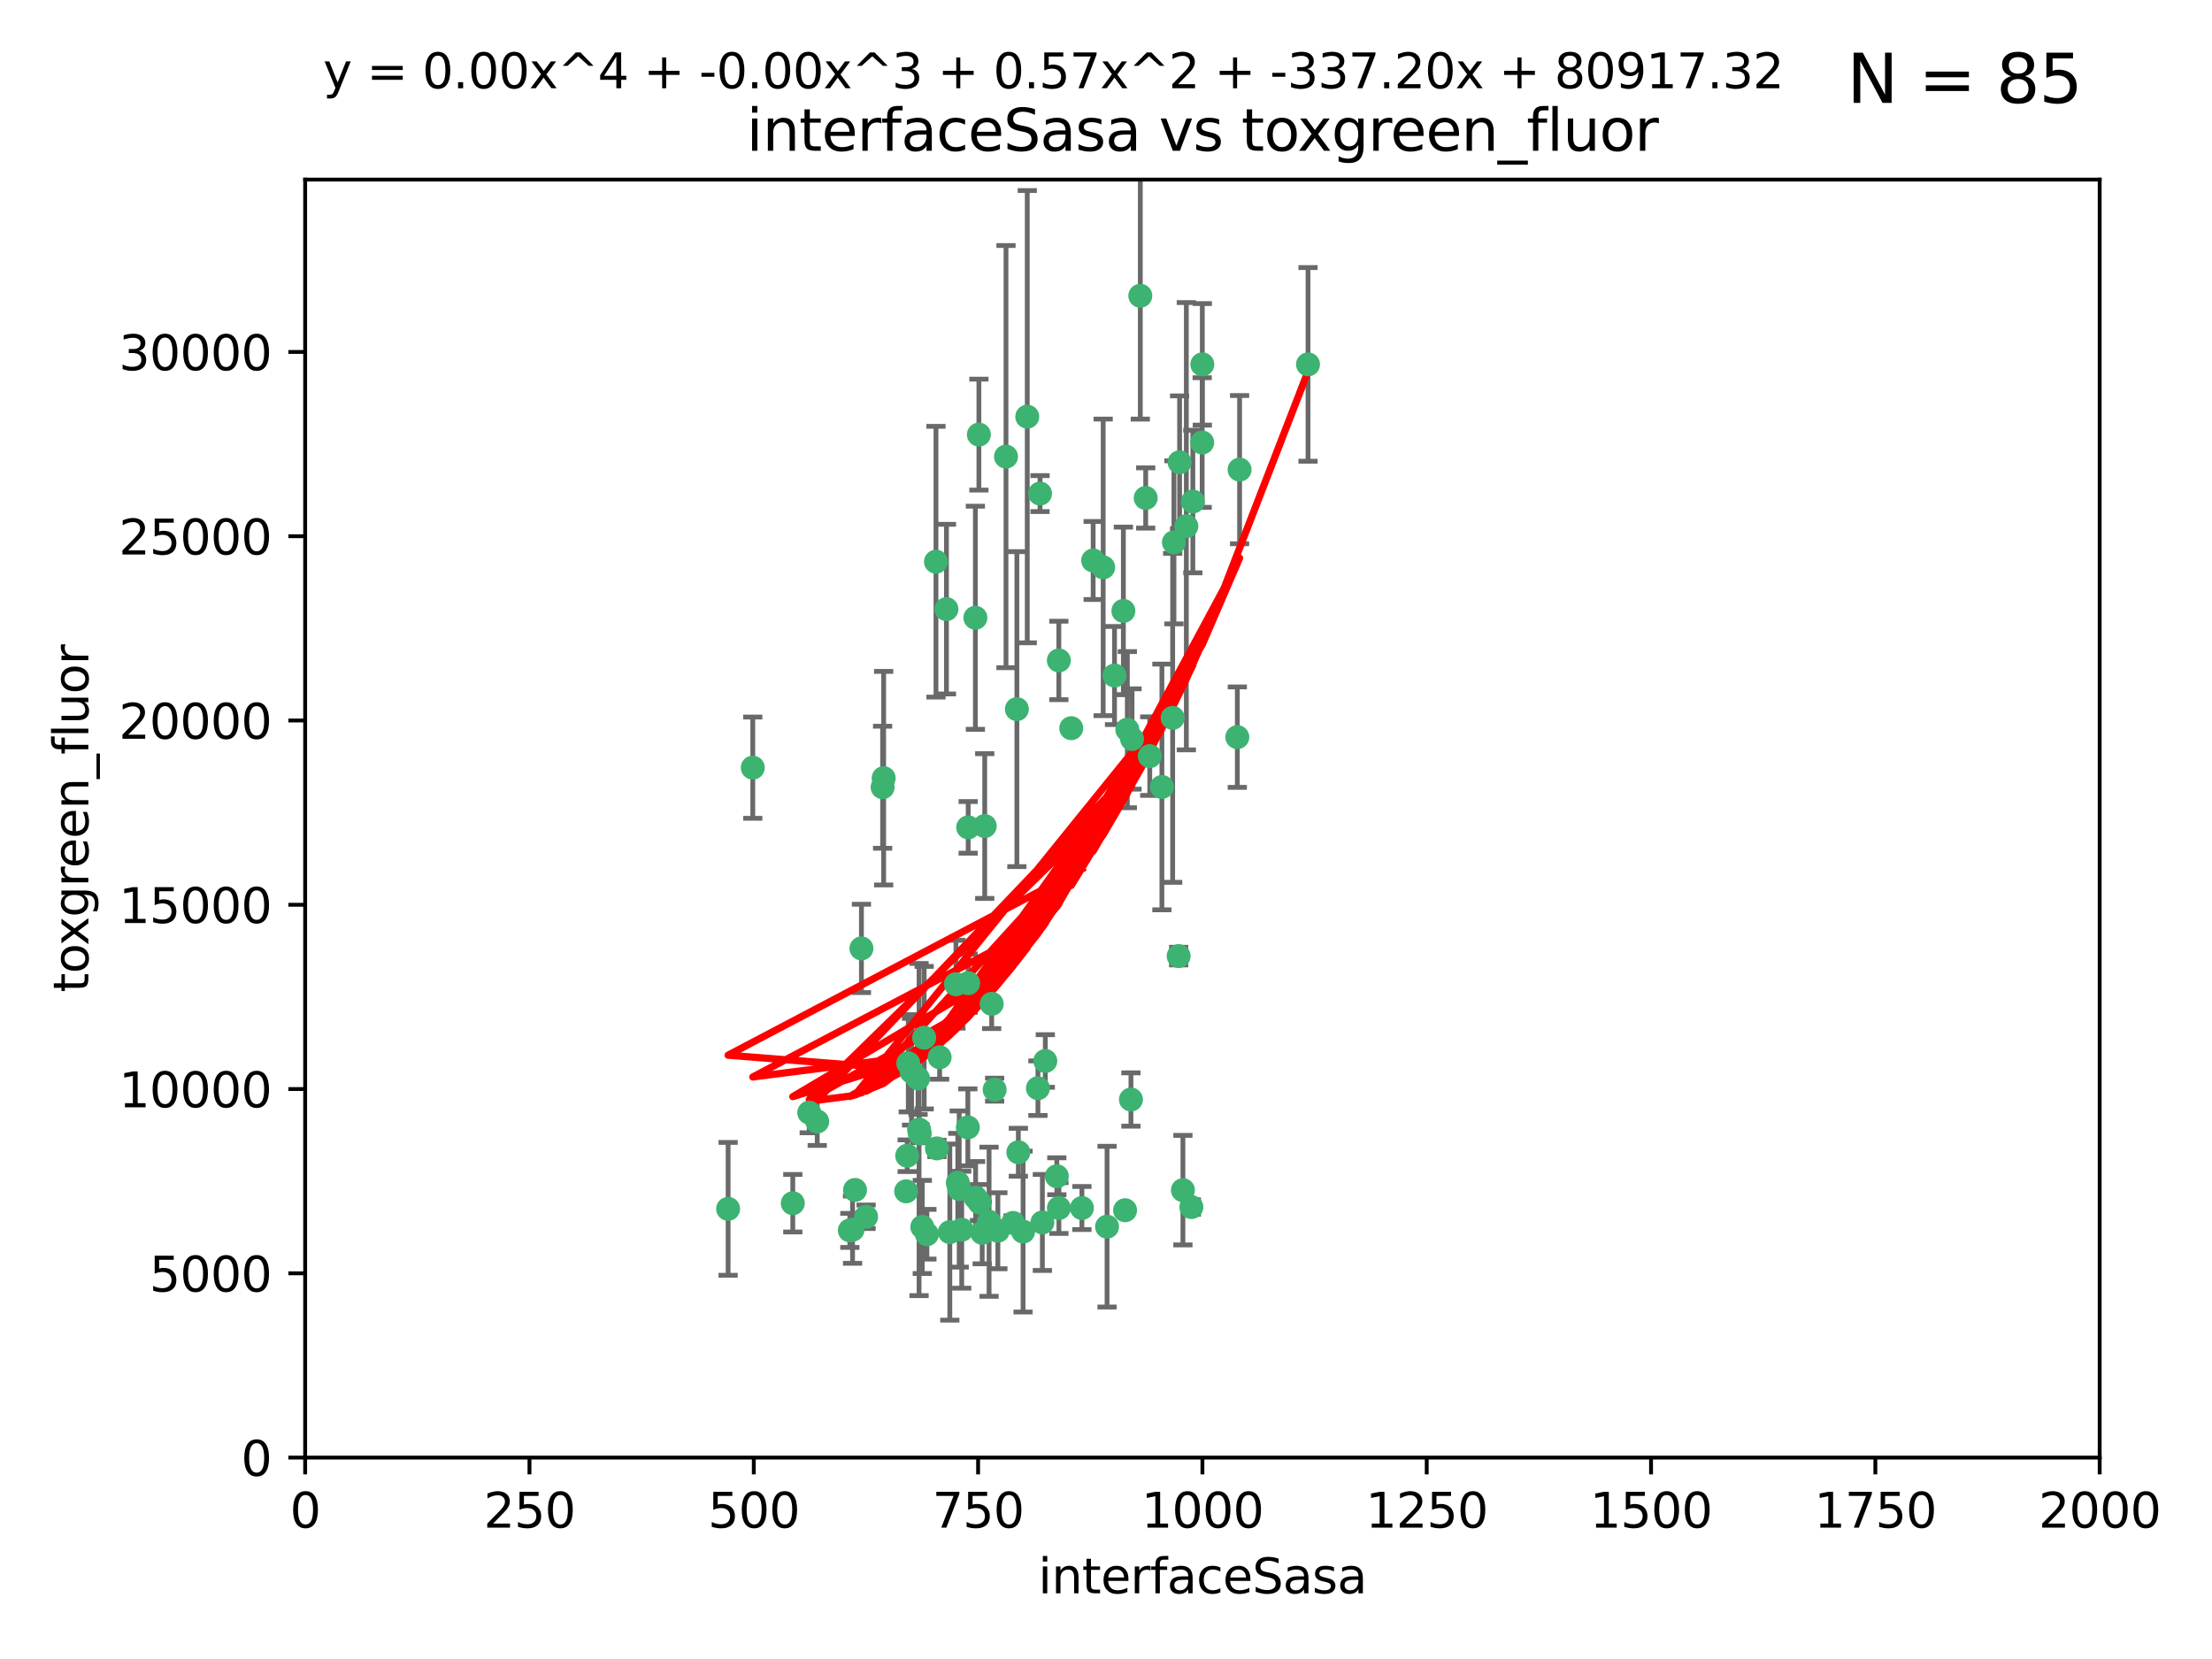 <?xml version="1.0" encoding="utf-8" standalone="no"?>
<!DOCTYPE svg PUBLIC "-//W3C//DTD SVG 1.1//EN"
  "http://www.w3.org/Graphics/SVG/1.1/DTD/svg11.dtd">
<svg xmlns:xlink="http://www.w3.org/1999/xlink" width="460.8pt" height="345.6pt" viewBox="0 0 460.8 345.6" xmlns="http://www.w3.org/2000/svg" version="1.1">
 <defs>
  <style type="text/css">*{stroke-linejoin: round; stroke-linecap: butt}</style>
 </defs>
 <g id="figure_1">
  <g id="patch_1">
   <path d="M 0 345.6 
L 460.8 345.6 
L 460.8 0 
L 0 0 
z
" style="fill: #ffffff"/>
  </g>
  <g id="axes_1">
   <g id="patch_2">
    <path d="M 63.571 303.64 
L 437.4 303.64 
L 437.4 37.411 
L 63.571 37.411 
z
" style="fill: #ffffff"/>
   </g>
   <g id="PathCollection_1">
    <defs>
     <path id="m905d2b5fcf" d="M 0 1.118 
C 0.297 1.118 0.581 1 0.791 0.791 
C 1 0.581 1.118 0.297 1.118 0 
C 1.118 -0.297 1 -0.581 0.791 -0.791 
C 0.581 -1 0.297 -1.118 0 -1.118 
C -0.297 -1.118 -0.581 -1 -0.791 -0.791 
C -1 -0.581 -1.118 -0.297 -1.118 0 
C -1.118 0.297 -1 0.581 -0.791 0.791 
C -0.581 1 -0.297 1.118 0 1.118 
z
" style="stroke: #3cb371"/>
    </defs>
    <g clip-path="url(#pc0b18e61c5)">
     <use xlink:href="#m905d2b5fcf" x="272.484" y="75.908" style="fill: #3cb371; stroke: #3cb371"/>
     <use xlink:href="#m905d2b5fcf" x="250.437" y="92.187" style="fill: #3cb371; stroke: #3cb371"/>
     <use xlink:href="#m905d2b5fcf" x="258.229" y="97.835" style="fill: #3cb371; stroke: #3cb371"/>
     <use xlink:href="#m905d2b5fcf" x="247.136" y="109.622" style="fill: #3cb371; stroke: #3cb371"/>
     <use xlink:href="#m905d2b5fcf" x="244.553" y="112.982" style="fill: #3cb371; stroke: #3cb371"/>
     <use xlink:href="#m905d2b5fcf" x="191.458" y="235.304" style="fill: #3cb371; stroke: #3cb371"/>
     <use xlink:href="#m905d2b5fcf" x="234.02" y="127.26" style="fill: #3cb371; stroke: #3cb371"/>
     <use xlink:href="#m905d2b5fcf" x="223.161" y="151.693" style="fill: #3cb371; stroke: #3cb371"/>
     <use xlink:href="#m905d2b5fcf" x="242.046" y="163.936" style="fill: #3cb371; stroke: #3cb371"/>
     <use xlink:href="#m905d2b5fcf" x="248.491" y="104.476" style="fill: #3cb371; stroke: #3cb371"/>
     <use xlink:href="#m905d2b5fcf" x="238.669" y="103.738" style="fill: #3cb371; stroke: #3cb371"/>
     <use xlink:href="#m905d2b5fcf" x="227.725" y="116.762" style="fill: #3cb371; stroke: #3cb371"/>
     <use xlink:href="#m905d2b5fcf" x="237.546" y="61.614" style="fill: #3cb371; stroke: #3cb371"/>
     <use xlink:href="#m905d2b5fcf" x="245.731" y="96.299" style="fill: #3cb371; stroke: #3cb371"/>
     <use xlink:href="#m905d2b5fcf" x="257.757" y="153.559" style="fill: #3cb371; stroke: #3cb371"/>
     <use xlink:href="#m905d2b5fcf" x="216.658" y="102.821" style="fill: #3cb371; stroke: #3cb371"/>
     <use xlink:href="#m905d2b5fcf" x="206.585" y="209.121" style="fill: #3cb371; stroke: #3cb371"/>
     <use xlink:href="#m905d2b5fcf" x="250.465" y="75.9" style="fill: #3cb371; stroke: #3cb371"/>
     <use xlink:href="#m905d2b5fcf" x="201.688" y="204.811" style="fill: #3cb371; stroke: #3cb371"/>
     <use xlink:href="#m905d2b5fcf" x="194.981" y="117.014" style="fill: #3cb371; stroke: #3cb371"/>
     <use xlink:href="#m905d2b5fcf" x="220.577" y="137.58" style="fill: #3cb371; stroke: #3cb371"/>
     <use xlink:href="#m905d2b5fcf" x="203.92" y="90.534" style="fill: #3cb371; stroke: #3cb371"/>
     <use xlink:href="#m905d2b5fcf" x="229.813" y="118.19" style="fill: #3cb371; stroke: #3cb371"/>
     <use xlink:href="#m905d2b5fcf" x="234.375" y="252.113" style="fill: #3cb371; stroke: #3cb371"/>
     <use xlink:href="#m905d2b5fcf" x="212.14" y="240.037" style="fill: #3cb371; stroke: #3cb371"/>
     <use xlink:href="#m905d2b5fcf" x="235.596" y="229.048" style="fill: #3cb371; stroke: #3cb371"/>
     <use xlink:href="#m905d2b5fcf" x="216.22" y="226.692" style="fill: #3cb371; stroke: #3cb371"/>
     <use xlink:href="#m905d2b5fcf" x="207.873" y="256.385" style="fill: #3cb371; stroke: #3cb371"/>
     <use xlink:href="#m905d2b5fcf" x="213.998" y="86.8" style="fill: #3cb371; stroke: #3cb371"/>
     <use xlink:href="#m905d2b5fcf" x="188.766" y="248.172" style="fill: #3cb371; stroke: #3cb371"/>
     <use xlink:href="#m905d2b5fcf" x="220.589" y="251.655" style="fill: #3cb371; stroke: #3cb371"/>
     <use xlink:href="#m905d2b5fcf" x="203.191" y="128.689" style="fill: #3cb371; stroke: #3cb371"/>
     <use xlink:href="#m905d2b5fcf" x="189.211" y="221.501" style="fill: #3cb371; stroke: #3cb371"/>
     <use xlink:href="#m905d2b5fcf" x="230.62" y="255.535" style="fill: #3cb371; stroke: #3cb371"/>
     <use xlink:href="#m905d2b5fcf" x="203.241" y="249.493" style="fill: #3cb371; stroke: #3cb371"/>
     <use xlink:href="#m905d2b5fcf" x="211.835" y="147.723" style="fill: #3cb371; stroke: #3cb371"/>
     <use xlink:href="#m905d2b5fcf" x="183.864" y="163.993" style="fill: #3cb371; stroke: #3cb371"/>
     <use xlink:href="#m905d2b5fcf" x="178.12" y="247.891" style="fill: #3cb371; stroke: #3cb371"/>
     <use xlink:href="#m905d2b5fcf" x="245.536" y="199.17" style="fill: #3cb371; stroke: #3cb371"/>
     <use xlink:href="#m905d2b5fcf" x="209.568" y="95.121" style="fill: #3cb371; stroke: #3cb371"/>
     <use xlink:href="#m905d2b5fcf" x="248.185" y="251.452" style="fill: #3cb371; stroke: #3cb371"/>
     <use xlink:href="#m905d2b5fcf" x="220.157" y="245.034" style="fill: #3cb371; stroke: #3cb371"/>
     <use xlink:href="#m905d2b5fcf" x="244.288" y="149.542" style="fill: #3cb371; stroke: #3cb371"/>
     <use xlink:href="#m905d2b5fcf" x="246.424" y="247.93" style="fill: #3cb371; stroke: #3cb371"/>
     <use xlink:href="#m905d2b5fcf" x="199.14" y="205.029" style="fill: #3cb371; stroke: #3cb371"/>
     <use xlink:href="#m905d2b5fcf" x="235.826" y="153.944" style="fill: #3cb371; stroke: #3cb371"/>
     <use xlink:href="#m905d2b5fcf" x="168.576" y="231.782" style="fill: #3cb371; stroke: #3cb371"/>
     <use xlink:href="#m905d2b5fcf" x="204.611" y="256.819" style="fill: #3cb371; stroke: #3cb371"/>
     <use xlink:href="#m905d2b5fcf" x="239.516" y="157.513" style="fill: #3cb371; stroke: #3cb371"/>
     <use xlink:href="#m905d2b5fcf" x="170.245" y="233.624" style="fill: #3cb371; stroke: #3cb371"/>
     <use xlink:href="#m905d2b5fcf" x="177.602" y="256.161" style="fill: #3cb371; stroke: #3cb371"/>
     <use xlink:href="#m905d2b5fcf" x="189.899" y="223.261" style="fill: #3cb371; stroke: #3cb371"/>
     <use xlink:href="#m905d2b5fcf" x="180.421" y="253.473" style="fill: #3cb371; stroke: #3cb371"/>
     <use xlink:href="#m905d2b5fcf" x="197.864" y="256.669" style="fill: #3cb371; stroke: #3cb371"/>
     <use xlink:href="#m905d2b5fcf" x="192.129" y="255.594" style="fill: #3cb371; stroke: #3cb371"/>
     <use xlink:href="#m905d2b5fcf" x="205.136" y="172.082" style="fill: #3cb371; stroke: #3cb371"/>
     <use xlink:href="#m905d2b5fcf" x="213.125" y="256.562" style="fill: #3cb371; stroke: #3cb371"/>
     <use xlink:href="#m905d2b5fcf" x="201.621" y="234.855" style="fill: #3cb371; stroke: #3cb371"/>
     <use xlink:href="#m905d2b5fcf" x="201.69" y="172.356" style="fill: #3cb371; stroke: #3cb371"/>
     <use xlink:href="#m905d2b5fcf" x="191.602" y="236.134" style="fill: #3cb371; stroke: #3cb371"/>
     <use xlink:href="#m905d2b5fcf" x="234.846" y="152.004" style="fill: #3cb371; stroke: #3cb371"/>
     <use xlink:href="#m905d2b5fcf" x="197.163" y="126.892" style="fill: #3cb371; stroke: #3cb371"/>
     <use xlink:href="#m905d2b5fcf" x="199.821" y="247.697" style="fill: #3cb371; stroke: #3cb371"/>
     <use xlink:href="#m905d2b5fcf" x="206.043" y="254.514" style="fill: #3cb371; stroke: #3cb371"/>
     <use xlink:href="#m905d2b5fcf" x="192.525" y="216.17" style="fill: #3cb371; stroke: #3cb371"/>
     <use xlink:href="#m905d2b5fcf" x="199.529" y="246.393" style="fill: #3cb371; stroke: #3cb371"/>
     <use xlink:href="#m905d2b5fcf" x="200.346" y="256.174" style="fill: #3cb371; stroke: #3cb371"/>
     <use xlink:href="#m905d2b5fcf" x="184.082" y="162.105" style="fill: #3cb371; stroke: #3cb371"/>
     <use xlink:href="#m905d2b5fcf" x="217.146" y="254.661" style="fill: #3cb371; stroke: #3cb371"/>
     <use xlink:href="#m905d2b5fcf" x="232.174" y="140.722" style="fill: #3cb371; stroke: #3cb371"/>
     <use xlink:href="#m905d2b5fcf" x="179.453" y="197.571" style="fill: #3cb371; stroke: #3cb371"/>
     <use xlink:href="#m905d2b5fcf" x="207.202" y="226.994" style="fill: #3cb371; stroke: #3cb371"/>
     <use xlink:href="#m905d2b5fcf" x="211.034" y="254.764" style="fill: #3cb371; stroke: #3cb371"/>
     <use xlink:href="#m905d2b5fcf" x="165.152" y="250.652" style="fill: #3cb371; stroke: #3cb371"/>
     <use xlink:href="#m905d2b5fcf" x="193.088" y="257.112" style="fill: #3cb371; stroke: #3cb371"/>
     <use xlink:href="#m905d2b5fcf" x="156.817" y="159.917" style="fill: #3cb371; stroke: #3cb371"/>
     <use xlink:href="#m905d2b5fcf" x="217.757" y="221.023" style="fill: #3cb371; stroke: #3cb371"/>
     <use xlink:href="#m905d2b5fcf" x="191.245" y="224.667" style="fill: #3cb371; stroke: #3cb371"/>
     <use xlink:href="#m905d2b5fcf" x="195.181" y="239.234" style="fill: #3cb371; stroke: #3cb371"/>
     <use xlink:href="#m905d2b5fcf" x="204.052" y="250.509" style="fill: #3cb371; stroke: #3cb371"/>
     <use xlink:href="#m905d2b5fcf" x="195.744" y="220.252" style="fill: #3cb371; stroke: #3cb371"/>
     <use xlink:href="#m905d2b5fcf" x="177.039" y="256.316" style="fill: #3cb371; stroke: #3cb371"/>
     <use xlink:href="#m905d2b5fcf" x="188.987" y="240.757" style="fill: #3cb371; stroke: #3cb371"/>
     <use xlink:href="#m905d2b5fcf" x="151.679" y="251.825" style="fill: #3cb371; stroke: #3cb371"/>
     <use xlink:href="#m905d2b5fcf" x="225.383" y="251.653" style="fill: #3cb371; stroke: #3cb371"/>
    </g>
   </g>
   <g id="matplotlib.axis_1">
    <g id="xtick_1">
     <g id="line2d_1">
      <defs>
       <path id="m18c8f12c50" d="M 0 0 
L 0 3.5 
" style="stroke: #000000; stroke-width: 0.8"/>
      </defs>
      <g>
       <use xlink:href="#m18c8f12c50" x="63.571" y="303.64" style="stroke: #000000; stroke-width: 0.8"/>
      </g>
     </g>
     <g id="text_1">
      <!-- 0 -->
      <g transform="translate(60.39 318.238)scale(0.1 -0.1)">
       <defs>
        <path id="DejaVuSans-30" d="M 2034 4250 
Q 1547 4250 1301 3770 
Q 1056 3291 1056 2328 
Q 1056 1369 1301 889 
Q 1547 409 2034 409 
Q 2525 409 2770 889 
Q 3016 1369 3016 2328 
Q 3016 3291 2770 3770 
Q 2525 4250 2034 4250 
z
M 2034 4750 
Q 2819 4750 3233 4129 
Q 3647 3509 3647 2328 
Q 3647 1150 3233 529 
Q 2819 -91 2034 -91 
Q 1250 -91 836 529 
Q 422 1150 422 2328 
Q 422 3509 836 4129 
Q 1250 4750 2034 4750 
z
" transform="scale(0.016)"/>
       </defs>
       <use xlink:href="#DejaVuSans-30"/>
      </g>
     </g>
    </g>
    <g id="xtick_2">
     <g id="line2d_2">
      <g>
       <use xlink:href="#m18c8f12c50" x="110.3" y="303.64" style="stroke: #000000; stroke-width: 0.8"/>
      </g>
     </g>
     <g id="text_2">
      <!-- 250 -->
      <g transform="translate(100.756 318.238)scale(0.1 -0.1)">
       <defs>
        <path id="DejaVuSans-32" d="M 1228 531 
L 3431 531 
L 3431 0 
L 469 0 
L 469 531 
Q 828 903 1448 1529 
Q 2069 2156 2228 2338 
Q 2531 2678 2651 2914 
Q 2772 3150 2772 3378 
Q 2772 3750 2511 3984 
Q 2250 4219 1831 4219 
Q 1534 4219 1204 4116 
Q 875 4013 500 3803 
L 500 4441 
Q 881 4594 1212 4672 
Q 1544 4750 1819 4750 
Q 2544 4750 2975 4387 
Q 3406 4025 3406 3419 
Q 3406 3131 3298 2873 
Q 3191 2616 2906 2266 
Q 2828 2175 2409 1742 
Q 1991 1309 1228 531 
z
" transform="scale(0.016)"/>
        <path id="DejaVuSans-35" d="M 691 4666 
L 3169 4666 
L 3169 4134 
L 1269 4134 
L 1269 2991 
Q 1406 3038 1543 3061 
Q 1681 3084 1819 3084 
Q 2600 3084 3056 2656 
Q 3513 2228 3513 1497 
Q 3513 744 3044 326 
Q 2575 -91 1722 -91 
Q 1428 -91 1123 -41 
Q 819 9 494 109 
L 494 744 
Q 775 591 1075 516 
Q 1375 441 1709 441 
Q 2250 441 2565 725 
Q 2881 1009 2881 1497 
Q 2881 1984 2565 2268 
Q 2250 2553 1709 2553 
Q 1456 2553 1204 2497 
Q 953 2441 691 2322 
L 691 4666 
z
" transform="scale(0.016)"/>
       </defs>
       <use xlink:href="#DejaVuSans-32"/>
       <use xlink:href="#DejaVuSans-35" x="63.623"/>
       <use xlink:href="#DejaVuSans-30" x="127.246"/>
      </g>
     </g>
    </g>
    <g id="xtick_3">
     <g id="line2d_3">
      <g>
       <use xlink:href="#m18c8f12c50" x="157.028" y="303.64" style="stroke: #000000; stroke-width: 0.8"/>
      </g>
     </g>
     <g id="text_3">
      <!-- 500 -->
      <g transform="translate(147.485 318.238)scale(0.1 -0.1)">
       <use xlink:href="#DejaVuSans-35"/>
       <use xlink:href="#DejaVuSans-30" x="63.623"/>
       <use xlink:href="#DejaVuSans-30" x="127.246"/>
      </g>
     </g>
    </g>
    <g id="xtick_4">
     <g id="line2d_4">
      <g>
       <use xlink:href="#m18c8f12c50" x="203.757" y="303.64" style="stroke: #000000; stroke-width: 0.8"/>
      </g>
     </g>
     <g id="text_4">
      <!-- 750 -->
      <g transform="translate(194.213 318.238)scale(0.1 -0.1)">
       <defs>
        <path id="DejaVuSans-37" d="M 525 4666 
L 3525 4666 
L 3525 4397 
L 1831 0 
L 1172 0 
L 2766 4134 
L 525 4134 
L 525 4666 
z
" transform="scale(0.016)"/>
       </defs>
       <use xlink:href="#DejaVuSans-37"/>
       <use xlink:href="#DejaVuSans-35" x="63.623"/>
       <use xlink:href="#DejaVuSans-30" x="127.246"/>
      </g>
     </g>
    </g>
    <g id="xtick_5">
     <g id="line2d_5">
      <g>
       <use xlink:href="#m18c8f12c50" x="250.486" y="303.64" style="stroke: #000000; stroke-width: 0.8"/>
      </g>
     </g>
     <g id="text_5">
      <!-- 1000 -->
      <g transform="translate(237.761 318.238)scale(0.1 -0.1)">
       <defs>
        <path id="DejaVuSans-31" d="M 794 531 
L 1825 531 
L 1825 4091 
L 703 3866 
L 703 4441 
L 1819 4666 
L 2450 4666 
L 2450 531 
L 3481 531 
L 3481 0 
L 794 0 
L 794 531 
z
" transform="scale(0.016)"/>
       </defs>
       <use xlink:href="#DejaVuSans-31"/>
       <use xlink:href="#DejaVuSans-30" x="63.623"/>
       <use xlink:href="#DejaVuSans-30" x="127.246"/>
       <use xlink:href="#DejaVuSans-30" x="190.869"/>
      </g>
     </g>
    </g>
    <g id="xtick_6">
     <g id="line2d_6">
      <g>
       <use xlink:href="#m18c8f12c50" x="297.214" y="303.64" style="stroke: #000000; stroke-width: 0.8"/>
      </g>
     </g>
     <g id="text_6">
      <!-- 1250 -->
      <g transform="translate(284.489 318.238)scale(0.1 -0.1)">
       <use xlink:href="#DejaVuSans-31"/>
       <use xlink:href="#DejaVuSans-32" x="63.623"/>
       <use xlink:href="#DejaVuSans-35" x="127.246"/>
       <use xlink:href="#DejaVuSans-30" x="190.869"/>
      </g>
     </g>
    </g>
    <g id="xtick_7">
     <g id="line2d_7">
      <g>
       <use xlink:href="#m18c8f12c50" x="343.943" y="303.64" style="stroke: #000000; stroke-width: 0.8"/>
      </g>
     </g>
     <g id="text_7">
      <!-- 1500 -->
      <g transform="translate(331.218 318.238)scale(0.1 -0.1)">
       <use xlink:href="#DejaVuSans-31"/>
       <use xlink:href="#DejaVuSans-35" x="63.623"/>
       <use xlink:href="#DejaVuSans-30" x="127.246"/>
       <use xlink:href="#DejaVuSans-30" x="190.869"/>
      </g>
     </g>
    </g>
    <g id="xtick_8">
     <g id="line2d_8">
      <g>
       <use xlink:href="#m18c8f12c50" x="390.671" y="303.64" style="stroke: #000000; stroke-width: 0.8"/>
      </g>
     </g>
     <g id="text_8">
      <!-- 1750 -->
      <g transform="translate(377.946 318.238)scale(0.1 -0.1)">
       <use xlink:href="#DejaVuSans-31"/>
       <use xlink:href="#DejaVuSans-37" x="63.623"/>
       <use xlink:href="#DejaVuSans-35" x="127.246"/>
       <use xlink:href="#DejaVuSans-30" x="190.869"/>
      </g>
     </g>
    </g>
    <g id="xtick_9">
     <g id="line2d_9">
      <g>
       <use xlink:href="#m18c8f12c50" x="437.4" y="303.64" style="stroke: #000000; stroke-width: 0.8"/>
      </g>
     </g>
     <g id="text_9">
      <!-- 2000 -->
      <g transform="translate(424.675 318.238)scale(0.1 -0.1)">
       <use xlink:href="#DejaVuSans-32"/>
       <use xlink:href="#DejaVuSans-30" x="63.623"/>
       <use xlink:href="#DejaVuSans-30" x="127.246"/>
       <use xlink:href="#DejaVuSans-30" x="190.869"/>
      </g>
     </g>
    </g>
    <g id="text_10">
     <!-- interfaceSasa -->
     <g transform="translate(216.279 331.917)scale(0.1 -0.1)">
      <defs>
       <path id="DejaVuSans-69" d="M 603 3500 
L 1178 3500 
L 1178 0 
L 603 0 
L 603 3500 
z
M 603 4863 
L 1178 4863 
L 1178 4134 
L 603 4134 
L 603 4863 
z
" transform="scale(0.016)"/>
       <path id="DejaVuSans-6e" d="M 3513 2113 
L 3513 0 
L 2938 0 
L 2938 2094 
Q 2938 2591 2744 2837 
Q 2550 3084 2163 3084 
Q 1697 3084 1428 2787 
Q 1159 2491 1159 1978 
L 1159 0 
L 581 0 
L 581 3500 
L 1159 3500 
L 1159 2956 
Q 1366 3272 1645 3428 
Q 1925 3584 2291 3584 
Q 2894 3584 3203 3211 
Q 3513 2838 3513 2113 
z
" transform="scale(0.016)"/>
       <path id="DejaVuSans-74" d="M 1172 4494 
L 1172 3500 
L 2356 3500 
L 2356 3053 
L 1172 3053 
L 1172 1153 
Q 1172 725 1289 603 
Q 1406 481 1766 481 
L 2356 481 
L 2356 0 
L 1766 0 
Q 1100 0 847 248 
Q 594 497 594 1153 
L 594 3053 
L 172 3053 
L 172 3500 
L 594 3500 
L 594 4494 
L 1172 4494 
z
" transform="scale(0.016)"/>
       <path id="DejaVuSans-65" d="M 3597 1894 
L 3597 1613 
L 953 1613 
Q 991 1019 1311 708 
Q 1631 397 2203 397 
Q 2534 397 2845 478 
Q 3156 559 3463 722 
L 3463 178 
Q 3153 47 2828 -22 
Q 2503 -91 2169 -91 
Q 1331 -91 842 396 
Q 353 884 353 1716 
Q 353 2575 817 3079 
Q 1281 3584 2069 3584 
Q 2775 3584 3186 3129 
Q 3597 2675 3597 1894 
z
M 3022 2063 
Q 3016 2534 2758 2815 
Q 2500 3097 2075 3097 
Q 1594 3097 1305 2825 
Q 1016 2553 972 2059 
L 3022 2063 
z
" transform="scale(0.016)"/>
       <path id="DejaVuSans-72" d="M 2631 2963 
Q 2534 3019 2420 3045 
Q 2306 3072 2169 3072 
Q 1681 3072 1420 2755 
Q 1159 2438 1159 1844 
L 1159 0 
L 581 0 
L 581 3500 
L 1159 3500 
L 1159 2956 
Q 1341 3275 1631 3429 
Q 1922 3584 2338 3584 
Q 2397 3584 2469 3576 
Q 2541 3569 2628 3553 
L 2631 2963 
z
" transform="scale(0.016)"/>
       <path id="DejaVuSans-66" d="M 2375 4863 
L 2375 4384 
L 1825 4384 
Q 1516 4384 1395 4259 
Q 1275 4134 1275 3809 
L 1275 3500 
L 2222 3500 
L 2222 3053 
L 1275 3053 
L 1275 0 
L 697 0 
L 697 3053 
L 147 3053 
L 147 3500 
L 697 3500 
L 697 3744 
Q 697 4328 969 4595 
Q 1241 4863 1831 4863 
L 2375 4863 
z
" transform="scale(0.016)"/>
       <path id="DejaVuSans-61" d="M 2194 1759 
Q 1497 1759 1228 1600 
Q 959 1441 959 1056 
Q 959 750 1161 570 
Q 1363 391 1709 391 
Q 2188 391 2477 730 
Q 2766 1069 2766 1631 
L 2766 1759 
L 2194 1759 
z
M 3341 1997 
L 3341 0 
L 2766 0 
L 2766 531 
Q 2569 213 2275 61 
Q 1981 -91 1556 -91 
Q 1019 -91 701 211 
Q 384 513 384 1019 
Q 384 1609 779 1909 
Q 1175 2209 1959 2209 
L 2766 2209 
L 2766 2266 
Q 2766 2663 2505 2880 
Q 2244 3097 1772 3097 
Q 1472 3097 1187 3025 
Q 903 2953 641 2809 
L 641 3341 
Q 956 3463 1253 3523 
Q 1550 3584 1831 3584 
Q 2591 3584 2966 3190 
Q 3341 2797 3341 1997 
z
" transform="scale(0.016)"/>
       <path id="DejaVuSans-63" d="M 3122 3366 
L 3122 2828 
Q 2878 2963 2633 3030 
Q 2388 3097 2138 3097 
Q 1578 3097 1268 2742 
Q 959 2388 959 1747 
Q 959 1106 1268 751 
Q 1578 397 2138 397 
Q 2388 397 2633 464 
Q 2878 531 3122 666 
L 3122 134 
Q 2881 22 2623 -34 
Q 2366 -91 2075 -91 
Q 1284 -91 818 406 
Q 353 903 353 1747 
Q 353 2603 823 3093 
Q 1294 3584 2113 3584 
Q 2378 3584 2631 3529 
Q 2884 3475 3122 3366 
z
" transform="scale(0.016)"/>
       <path id="DejaVuSans-53" d="M 3425 4513 
L 3425 3897 
Q 3066 4069 2747 4153 
Q 2428 4238 2131 4238 
Q 1616 4238 1336 4038 
Q 1056 3838 1056 3469 
Q 1056 3159 1242 3001 
Q 1428 2844 1947 2747 
L 2328 2669 
Q 3034 2534 3370 2195 
Q 3706 1856 3706 1288 
Q 3706 609 3251 259 
Q 2797 -91 1919 -91 
Q 1588 -91 1214 -16 
Q 841 59 441 206 
L 441 856 
Q 825 641 1194 531 
Q 1563 422 1919 422 
Q 2459 422 2753 634 
Q 3047 847 3047 1241 
Q 3047 1584 2836 1778 
Q 2625 1972 2144 2069 
L 1759 2144 
Q 1053 2284 737 2584 
Q 422 2884 422 3419 
Q 422 4038 858 4394 
Q 1294 4750 2059 4750 
Q 2388 4750 2728 4690 
Q 3069 4631 3425 4513 
z
" transform="scale(0.016)"/>
       <path id="DejaVuSans-73" d="M 2834 3397 
L 2834 2853 
Q 2591 2978 2328 3040 
Q 2066 3103 1784 3103 
Q 1356 3103 1142 2972 
Q 928 2841 928 2578 
Q 928 2378 1081 2264 
Q 1234 2150 1697 2047 
L 1894 2003 
Q 2506 1872 2764 1633 
Q 3022 1394 3022 966 
Q 3022 478 2636 193 
Q 2250 -91 1575 -91 
Q 1294 -91 989 -36 
Q 684 19 347 128 
L 347 722 
Q 666 556 975 473 
Q 1284 391 1588 391 
Q 1994 391 2212 530 
Q 2431 669 2431 922 
Q 2431 1156 2273 1281 
Q 2116 1406 1581 1522 
L 1381 1569 
Q 847 1681 609 1914 
Q 372 2147 372 2553 
Q 372 3047 722 3315 
Q 1072 3584 1716 3584 
Q 2034 3584 2315 3537 
Q 2597 3491 2834 3397 
z
" transform="scale(0.016)"/>
      </defs>
      <use xlink:href="#DejaVuSans-69"/>
      <use xlink:href="#DejaVuSans-6e" x="27.783"/>
      <use xlink:href="#DejaVuSans-74" x="91.162"/>
      <use xlink:href="#DejaVuSans-65" x="130.371"/>
      <use xlink:href="#DejaVuSans-72" x="191.895"/>
      <use xlink:href="#DejaVuSans-66" x="233.008"/>
      <use xlink:href="#DejaVuSans-61" x="268.213"/>
      <use xlink:href="#DejaVuSans-63" x="329.492"/>
      <use xlink:href="#DejaVuSans-65" x="384.473"/>
      <use xlink:href="#DejaVuSans-53" x="445.996"/>
      <use xlink:href="#DejaVuSans-61" x="509.473"/>
      <use xlink:href="#DejaVuSans-73" x="570.752"/>
      <use xlink:href="#DejaVuSans-61" x="622.852"/>
     </g>
    </g>
   </g>
   <g id="matplotlib.axis_2">
    <g id="ytick_1">
     <g id="line2d_10">
      <defs>
       <path id="ma9a11a7e7c" d="M 0 0 
L -3.5 0 
" style="stroke: #000000; stroke-width: 0.8"/>
      </defs>
      <g>
       <use xlink:href="#ma9a11a7e7c" x="63.571" y="303.64" style="stroke: #000000; stroke-width: 0.8"/>
      </g>
     </g>
     <g id="text_11">
      <!-- 0 -->
      <g transform="translate(50.209 307.439)scale(0.1 -0.1)">
       <use xlink:href="#DejaVuSans-30"/>
      </g>
     </g>
    </g>
    <g id="ytick_2">
     <g id="line2d_11">
      <g>
       <use xlink:href="#ma9a11a7e7c" x="63.571" y="265.253" style="stroke: #000000; stroke-width: 0.8"/>
      </g>
     </g>
     <g id="text_12">
      <!-- 5000 -->
      <g transform="translate(31.121 269.052)scale(0.1 -0.1)">
       <use xlink:href="#DejaVuSans-35"/>
       <use xlink:href="#DejaVuSans-30" x="63.623"/>
       <use xlink:href="#DejaVuSans-30" x="127.246"/>
       <use xlink:href="#DejaVuSans-30" x="190.869"/>
      </g>
     </g>
    </g>
    <g id="ytick_3">
     <g id="line2d_12">
      <g>
       <use xlink:href="#ma9a11a7e7c" x="63.571" y="226.866" style="stroke: #000000; stroke-width: 0.8"/>
      </g>
     </g>
     <g id="text_13">
      <!-- 10000 -->
      <g transform="translate(24.759 230.665)scale(0.1 -0.1)">
       <use xlink:href="#DejaVuSans-31"/>
       <use xlink:href="#DejaVuSans-30" x="63.623"/>
       <use xlink:href="#DejaVuSans-30" x="127.246"/>
       <use xlink:href="#DejaVuSans-30" x="190.869"/>
       <use xlink:href="#DejaVuSans-30" x="254.492"/>
      </g>
     </g>
    </g>
    <g id="ytick_4">
     <g id="line2d_13">
      <g>
       <use xlink:href="#ma9a11a7e7c" x="63.571" y="188.479" style="stroke: #000000; stroke-width: 0.8"/>
      </g>
     </g>
     <g id="text_14">
      <!-- 15000 -->
      <g transform="translate(24.759 192.278)scale(0.1 -0.1)">
       <use xlink:href="#DejaVuSans-31"/>
       <use xlink:href="#DejaVuSans-35" x="63.623"/>
       <use xlink:href="#DejaVuSans-30" x="127.246"/>
       <use xlink:href="#DejaVuSans-30" x="190.869"/>
       <use xlink:href="#DejaVuSans-30" x="254.492"/>
      </g>
     </g>
    </g>
    <g id="ytick_5">
     <g id="line2d_14">
      <g>
       <use xlink:href="#ma9a11a7e7c" x="63.571" y="150.092" style="stroke: #000000; stroke-width: 0.8"/>
      </g>
     </g>
     <g id="text_15">
      <!-- 20000 -->
      <g transform="translate(24.759 153.891)scale(0.1 -0.1)">
       <use xlink:href="#DejaVuSans-32"/>
       <use xlink:href="#DejaVuSans-30" x="63.623"/>
       <use xlink:href="#DejaVuSans-30" x="127.246"/>
       <use xlink:href="#DejaVuSans-30" x="190.869"/>
       <use xlink:href="#DejaVuSans-30" x="254.492"/>
      </g>
     </g>
    </g>
    <g id="ytick_6">
     <g id="line2d_15">
      <g>
       <use xlink:href="#ma9a11a7e7c" x="63.571" y="111.705" style="stroke: #000000; stroke-width: 0.8"/>
      </g>
     </g>
     <g id="text_16">
      <!-- 25000 -->
      <g transform="translate(24.759 115.504)scale(0.1 -0.1)">
       <use xlink:href="#DejaVuSans-32"/>
       <use xlink:href="#DejaVuSans-35" x="63.623"/>
       <use xlink:href="#DejaVuSans-30" x="127.246"/>
       <use xlink:href="#DejaVuSans-30" x="190.869"/>
       <use xlink:href="#DejaVuSans-30" x="254.492"/>
      </g>
     </g>
    </g>
    <g id="ytick_7">
     <g id="line2d_16">
      <g>
       <use xlink:href="#ma9a11a7e7c" x="63.571" y="73.317" style="stroke: #000000; stroke-width: 0.8"/>
      </g>
     </g>
     <g id="text_17">
      <!-- 30000 -->
      <g transform="translate(24.759 77.117)scale(0.1 -0.1)">
       <defs>
        <path id="DejaVuSans-33" d="M 2597 2516 
Q 3050 2419 3304 2112 
Q 3559 1806 3559 1356 
Q 3559 666 3084 287 
Q 2609 -91 1734 -91 
Q 1441 -91 1130 -33 
Q 819 25 488 141 
L 488 750 
Q 750 597 1062 519 
Q 1375 441 1716 441 
Q 2309 441 2620 675 
Q 2931 909 2931 1356 
Q 2931 1769 2642 2001 
Q 2353 2234 1838 2234 
L 1294 2234 
L 1294 2753 
L 1863 2753 
Q 2328 2753 2575 2939 
Q 2822 3125 2822 3475 
Q 2822 3834 2567 4026 
Q 2313 4219 1838 4219 
Q 1578 4219 1281 4162 
Q 984 4106 628 3988 
L 628 4550 
Q 988 4650 1302 4700 
Q 1616 4750 1894 4750 
Q 2613 4750 3031 4423 
Q 3450 4097 3450 3541 
Q 3450 3153 3228 2886 
Q 3006 2619 2597 2516 
z
" transform="scale(0.016)"/>
       </defs>
       <use xlink:href="#DejaVuSans-33"/>
       <use xlink:href="#DejaVuSans-30" x="63.623"/>
       <use xlink:href="#DejaVuSans-30" x="127.246"/>
       <use xlink:href="#DejaVuSans-30" x="190.869"/>
       <use xlink:href="#DejaVuSans-30" x="254.492"/>
      </g>
     </g>
    </g>
    <g id="text_18">
     <!-- toxgreen_fluor -->
     <g transform="translate(18.401 206.72)rotate(-90)scale(0.1 -0.1)">
      <defs>
       <path id="DejaVuSans-6f" d="M 1959 3097 
Q 1497 3097 1228 2736 
Q 959 2375 959 1747 
Q 959 1119 1226 758 
Q 1494 397 1959 397 
Q 2419 397 2687 759 
Q 2956 1122 2956 1747 
Q 2956 2369 2687 2733 
Q 2419 3097 1959 3097 
z
M 1959 3584 
Q 2709 3584 3137 3096 
Q 3566 2609 3566 1747 
Q 3566 888 3137 398 
Q 2709 -91 1959 -91 
Q 1206 -91 779 398 
Q 353 888 353 1747 
Q 353 2609 779 3096 
Q 1206 3584 1959 3584 
z
" transform="scale(0.016)"/>
       <path id="DejaVuSans-78" d="M 3513 3500 
L 2247 1797 
L 3578 0 
L 2900 0 
L 1881 1375 
L 863 0 
L 184 0 
L 1544 1831 
L 300 3500 
L 978 3500 
L 1906 2253 
L 2834 3500 
L 3513 3500 
z
" transform="scale(0.016)"/>
       <path id="DejaVuSans-67" d="M 2906 1791 
Q 2906 2416 2648 2759 
Q 2391 3103 1925 3103 
Q 1463 3103 1205 2759 
Q 947 2416 947 1791 
Q 947 1169 1205 825 
Q 1463 481 1925 481 
Q 2391 481 2648 825 
Q 2906 1169 2906 1791 
z
M 3481 434 
Q 3481 -459 3084 -895 
Q 2688 -1331 1869 -1331 
Q 1566 -1331 1297 -1286 
Q 1028 -1241 775 -1147 
L 775 -588 
Q 1028 -725 1275 -790 
Q 1522 -856 1778 -856 
Q 2344 -856 2625 -561 
Q 2906 -266 2906 331 
L 2906 616 
Q 2728 306 2450 153 
Q 2172 0 1784 0 
Q 1141 0 747 490 
Q 353 981 353 1791 
Q 353 2603 747 3093 
Q 1141 3584 1784 3584 
Q 2172 3584 2450 3431 
Q 2728 3278 2906 2969 
L 2906 3500 
L 3481 3500 
L 3481 434 
z
" transform="scale(0.016)"/>
       <path id="DejaVuSans-5f" d="M 3263 -1063 
L 3263 -1509 
L -63 -1509 
L -63 -1063 
L 3263 -1063 
z
" transform="scale(0.016)"/>
       <path id="DejaVuSans-6c" d="M 603 4863 
L 1178 4863 
L 1178 0 
L 603 0 
L 603 4863 
z
" transform="scale(0.016)"/>
       <path id="DejaVuSans-75" d="M 544 1381 
L 544 3500 
L 1119 3500 
L 1119 1403 
Q 1119 906 1312 657 
Q 1506 409 1894 409 
Q 2359 409 2629 706 
Q 2900 1003 2900 1516 
L 2900 3500 
L 3475 3500 
L 3475 0 
L 2900 0 
L 2900 538 
Q 2691 219 2414 64 
Q 2138 -91 1772 -91 
Q 1169 -91 856 284 
Q 544 659 544 1381 
z
M 1991 3584 
L 1991 3584 
z
" transform="scale(0.016)"/>
      </defs>
      <use xlink:href="#DejaVuSans-74"/>
      <use xlink:href="#DejaVuSans-6f" x="39.209"/>
      <use xlink:href="#DejaVuSans-78" x="97.266"/>
      <use xlink:href="#DejaVuSans-67" x="156.445"/>
      <use xlink:href="#DejaVuSans-72" x="219.922"/>
      <use xlink:href="#DejaVuSans-65" x="258.785"/>
      <use xlink:href="#DejaVuSans-65" x="320.309"/>
      <use xlink:href="#DejaVuSans-6e" x="381.832"/>
      <use xlink:href="#DejaVuSans-5f" x="445.211"/>
      <use xlink:href="#DejaVuSans-66" x="495.211"/>
      <use xlink:href="#DejaVuSans-6c" x="530.416"/>
      <use xlink:href="#DejaVuSans-75" x="558.199"/>
      <use xlink:href="#DejaVuSans-6f" x="621.578"/>
      <use xlink:href="#DejaVuSans-72" x="682.76"/>
     </g>
    </g>
   </g>
   <g id="LineCollection_1">
    <path d="M 272.484 96.079 
L 272.484 55.738 
" clip-path="url(#pc0b18e61c5)" style="fill: none; stroke: #696969"/>
    <path d="M 250.437 105.69 
L 250.437 78.685 
" clip-path="url(#pc0b18e61c5)" style="fill: none; stroke: #696969"/>
    <path d="M 258.229 113.277 
L 258.229 82.393 
" clip-path="url(#pc0b18e61c5)" style="fill: none; stroke: #696969"/>
    <path d="M 247.136 156.211 
L 247.136 63.032 
" clip-path="url(#pc0b18e61c5)" style="fill: none; stroke: #696969"/>
    <path d="M 244.553 129.961 
L 244.553 96.004 
" clip-path="url(#pc0b18e61c5)" style="fill: none; stroke: #696969"/>
    <path d="M 191.458 269.906 
L 191.458 200.702 
" clip-path="url(#pc0b18e61c5)" style="fill: none; stroke: #696969"/>
    <path d="M 234.02 144.714 
L 234.02 109.807 
" clip-path="url(#pc0b18e61c5)" style="fill: none; stroke: #696969"/>
    <path d="M 223.161 152.217 
L 223.161 151.168 
" clip-path="url(#pc0b18e61c5)" style="fill: none; stroke: #696969"/>
    <path d="M 242.046 189.529 
L 242.046 138.343 
" clip-path="url(#pc0b18e61c5)" style="fill: none; stroke: #696969"/>
    <path d="M 248.491 119.328 
L 248.491 89.623 
" clip-path="url(#pc0b18e61c5)" style="fill: none; stroke: #696969"/>
    <path d="M 238.669 110.014 
L 238.669 97.461 
" clip-path="url(#pc0b18e61c5)" style="fill: none; stroke: #696969"/>
    <path d="M 227.725 124.89 
L 227.725 108.635 
" clip-path="url(#pc0b18e61c5)" style="fill: none; stroke: #696969"/>
    <path d="M 237.546 87.306 
L 237.546 35.922 
" clip-path="url(#pc0b18e61c5)" style="fill: none; stroke: #696969"/>
    <path d="M 245.731 110.125 
L 245.731 82.473 
" clip-path="url(#pc0b18e61c5)" style="fill: none; stroke: #696969"/>
    <path d="M 257.757 164.019 
L 257.757 143.098 
" clip-path="url(#pc0b18e61c5)" style="fill: none; stroke: #696969"/>
    <path d="M 216.658 106.565 
L 216.658 99.077 
" clip-path="url(#pc0b18e61c5)" style="fill: none; stroke: #696969"/>
    <path d="M 206.585 214.275 
L 206.585 203.967 
" clip-path="url(#pc0b18e61c5)" style="fill: none; stroke: #696969"/>
    <path d="M 250.465 88.56 
L 250.465 63.241 
" clip-path="url(#pc0b18e61c5)" style="fill: none; stroke: #696969"/>
    <path d="M 201.688 210.874 
L 201.688 198.748 
" clip-path="url(#pc0b18e61c5)" style="fill: none; stroke: #696969"/>
    <path d="M 194.981 145.217 
L 194.981 88.811 
" clip-path="url(#pc0b18e61c5)" style="fill: none; stroke: #696969"/>
    <path d="M 220.577 145.75 
L 220.577 129.411 
" clip-path="url(#pc0b18e61c5)" style="fill: none; stroke: #696969"/>
    <path d="M 203.92 102.091 
L 203.92 78.978 
" clip-path="url(#pc0b18e61c5)" style="fill: none; stroke: #696969"/>
    <path d="M 229.813 149.083 
L 229.813 87.298 
" clip-path="url(#pc0b18e61c5)" style="fill: none; stroke: #696969"/>
    <path d="M 234.375 253.068 
L 234.375 251.158 
" clip-path="url(#pc0b18e61c5)" style="fill: none; stroke: #696969"/>
    <path d="M 212.14 245.032 
L 212.14 235.043 
" clip-path="url(#pc0b18e61c5)" style="fill: none; stroke: #696969"/>
    <path d="M 235.596 234.604 
L 235.596 223.492 
" clip-path="url(#pc0b18e61c5)" style="fill: none; stroke: #696969"/>
    <path d="M 216.22 232.376 
L 216.22 221.008 
" clip-path="url(#pc0b18e61c5)" style="fill: none; stroke: #696969"/>
    <path d="M 207.873 264.301 
L 207.873 248.47 
" clip-path="url(#pc0b18e61c5)" style="fill: none; stroke: #696969"/>
    <path d="M 213.998 133.906 
L 213.998 39.694 
" clip-path="url(#pc0b18e61c5)" style="fill: none; stroke: #696969"/>
    <path d="M 188.766 248.702 
L 188.766 247.642 
" clip-path="url(#pc0b18e61c5)" style="fill: none; stroke: #696969"/>
    <path d="M 220.589 256.945 
L 220.589 246.364 
" clip-path="url(#pc0b18e61c5)" style="fill: none; stroke: #696969"/>
    <path d="M 203.191 151.927 
L 203.191 105.45 
" clip-path="url(#pc0b18e61c5)" style="fill: none; stroke: #696969"/>
    <path d="M 189.211 231.63 
L 189.211 211.371 
" clip-path="url(#pc0b18e61c5)" style="fill: none; stroke: #696969"/>
    <path d="M 230.62 272.278 
L 230.62 238.793 
" clip-path="url(#pc0b18e61c5)" style="fill: none; stroke: #696969"/>
    <path d="M 203.241 257.014 
L 203.241 241.972 
" clip-path="url(#pc0b18e61c5)" style="fill: none; stroke: #696969"/>
    <path d="M 211.835 180.527 
L 211.835 114.919 
" clip-path="url(#pc0b18e61c5)" style="fill: none; stroke: #696969"/>
    <path d="M 183.864 176.705 
L 183.864 151.281 
" clip-path="url(#pc0b18e61c5)" style="fill: none; stroke: #696969"/>
    <path d="M 178.12 248.596 
L 178.12 247.186 
" clip-path="url(#pc0b18e61c5)" style="fill: none; stroke: #696969"/>
    <path d="M 245.536 201.012 
L 245.536 197.328 
" clip-path="url(#pc0b18e61c5)" style="fill: none; stroke: #696969"/>
    <path d="M 209.568 139.091 
L 209.568 51.151 
" clip-path="url(#pc0b18e61c5)" style="fill: none; stroke: #696969"/>
    <path d="M 248.185 252.966 
L 248.185 249.939 
" clip-path="url(#pc0b18e61c5)" style="fill: none; stroke: #696969"/>
    <path d="M 220.157 248.879 
L 220.157 241.19 
" clip-path="url(#pc0b18e61c5)" style="fill: none; stroke: #696969"/>
    <path d="M 244.288 183.804 
L 244.288 115.28 
" clip-path="url(#pc0b18e61c5)" style="fill: none; stroke: #696969"/>
    <path d="M 246.424 259.34 
L 246.424 236.521 
" clip-path="url(#pc0b18e61c5)" style="fill: none; stroke: #696969"/>
    <path d="M 199.14 214.186 
L 199.14 195.873 
" clip-path="url(#pc0b18e61c5)" style="fill: none; stroke: #696969"/>
    <path d="M 235.826 164.397 
L 235.826 143.491 
" clip-path="url(#pc0b18e61c5)" style="fill: none; stroke: #696969"/>
    <path d="M 168.576 235.981 
L 168.576 227.583 
" clip-path="url(#pc0b18e61c5)" style="fill: none; stroke: #696969"/>
    <path d="M 204.611 263.272 
L 204.611 250.365 
" clip-path="url(#pc0b18e61c5)" style="fill: none; stroke: #696969"/>
    <path d="M 239.516 165.694 
L 239.516 149.332 
" clip-path="url(#pc0b18e61c5)" style="fill: none; stroke: #696969"/>
    <path d="M 170.245 238.611 
L 170.245 228.638 
" clip-path="url(#pc0b18e61c5)" style="fill: none; stroke: #696969"/>
    <path d="M 177.602 263.169 
L 177.602 249.152 
" clip-path="url(#pc0b18e61c5)" style="fill: none; stroke: #696969"/>
    <path d="M 189.899 234.375 
L 189.899 212.147 
" clip-path="url(#pc0b18e61c5)" style="fill: none; stroke: #696969"/>
    <path d="M 180.421 255.922 
L 180.421 251.024 
" clip-path="url(#pc0b18e61c5)" style="fill: none; stroke: #696969"/>
    <path d="M 197.864 275.015 
L 197.864 238.324 
" clip-path="url(#pc0b18e61c5)" style="fill: none; stroke: #696969"/>
    <path d="M 192.129 265.294 
L 192.129 245.895 
" clip-path="url(#pc0b18e61c5)" style="fill: none; stroke: #696969"/>
    <path d="M 205.136 187.16 
L 205.136 157.004 
" clip-path="url(#pc0b18e61c5)" style="fill: none; stroke: #696969"/>
    <path d="M 213.125 273.32 
L 213.125 239.805 
" clip-path="url(#pc0b18e61c5)" style="fill: none; stroke: #696969"/>
    <path d="M 201.621 242.872 
L 201.621 226.838 
" clip-path="url(#pc0b18e61c5)" style="fill: none; stroke: #696969"/>
    <path d="M 201.69 177.734 
L 201.69 166.978 
" clip-path="url(#pc0b18e61c5)" style="fill: none; stroke: #696969"/>
    <path d="M 191.602 238.046 
L 191.602 234.222 
" clip-path="url(#pc0b18e61c5)" style="fill: none; stroke: #696969"/>
    <path d="M 234.846 168.265 
L 234.846 135.742 
" clip-path="url(#pc0b18e61c5)" style="fill: none; stroke: #696969"/>
    <path d="M 197.163 144.562 
L 197.163 109.222 
" clip-path="url(#pc0b18e61c5)" style="fill: none; stroke: #696969"/>
    <path d="M 199.821 263.964 
L 199.821 231.431 
" clip-path="url(#pc0b18e61c5)" style="fill: none; stroke: #696969"/>
    <path d="M 206.043 270.051 
L 206.043 238.978 
" clip-path="url(#pc0b18e61c5)" style="fill: none; stroke: #696969"/>
    <path d="M 192.525 231.016 
L 192.525 201.324 
" clip-path="url(#pc0b18e61c5)" style="fill: none; stroke: #696969"/>
    <path d="M 199.529 256.685 
L 199.529 236.101 
" clip-path="url(#pc0b18e61c5)" style="fill: none; stroke: #696969"/>
    <path d="M 200.346 268.35 
L 200.346 243.999 
" clip-path="url(#pc0b18e61c5)" style="fill: none; stroke: #696969"/>
    <path d="M 184.082 184.351 
L 184.082 139.86 
" clip-path="url(#pc0b18e61c5)" style="fill: none; stroke: #696969"/>
    <path d="M 217.146 264.658 
L 217.146 244.664 
" clip-path="url(#pc0b18e61c5)" style="fill: none; stroke: #696969"/>
    <path d="M 232.174 150.938 
L 232.174 130.506 
" clip-path="url(#pc0b18e61c5)" style="fill: none; stroke: #696969"/>
    <path d="M 179.453 206.772 
L 179.453 188.371 
" clip-path="url(#pc0b18e61c5)" style="fill: none; stroke: #696969"/>
    <path d="M 207.202 229.391 
L 207.202 224.597 
" clip-path="url(#pc0b18e61c5)" style="fill: none; stroke: #696969"/>
    <path d="M 211.034 256.256 
L 211.034 253.272 
" clip-path="url(#pc0b18e61c5)" style="fill: none; stroke: #696969"/>
    <path d="M 165.152 256.643 
L 165.152 244.66 
" clip-path="url(#pc0b18e61c5)" style="fill: none; stroke: #696969"/>
    <path d="M 193.088 262.288 
L 193.088 251.936 
" clip-path="url(#pc0b18e61c5)" style="fill: none; stroke: #696969"/>
    <path d="M 156.817 170.463 
L 156.817 149.371 
" clip-path="url(#pc0b18e61c5)" style="fill: none; stroke: #696969"/>
    <path d="M 217.757 226.502 
L 217.757 215.543 
" clip-path="url(#pc0b18e61c5)" style="fill: none; stroke: #696969"/>
    <path d="M 191.245 232.145 
L 191.245 217.189 
" clip-path="url(#pc0b18e61c5)" style="fill: none; stroke: #696969"/>
    <path d="M 195.181 240.949 
L 195.181 237.518 
" clip-path="url(#pc0b18e61c5)" style="fill: none; stroke: #696969"/>
    <path d="M 204.052 254.253 
L 204.052 246.765 
" clip-path="url(#pc0b18e61c5)" style="fill: none; stroke: #696969"/>
    <path d="M 195.744 224.823 
L 195.744 215.68 
" clip-path="url(#pc0b18e61c5)" style="fill: none; stroke: #696969"/>
    <path d="M 177.039 259.862 
L 177.039 252.77 
" clip-path="url(#pc0b18e61c5)" style="fill: none; stroke: #696969"/>
    <path d="M 188.987 244.055 
L 188.987 237.458 
" clip-path="url(#pc0b18e61c5)" style="fill: none; stroke: #696969"/>
    <path d="M 151.679 265.662 
L 151.679 237.988 
" clip-path="url(#pc0b18e61c5)" style="fill: none; stroke: #696969"/>
    <path d="M 225.383 256.138 
L 225.383 247.168 
" clip-path="url(#pc0b18e61c5)" style="fill: none; stroke: #696969"/>
   </g>
   <g id="line2d_17">
    <defs>
     <path id="m2835b58e9c" d="M 2 0 
L -2 -0 
" style="stroke: #696969"/>
    </defs>
    <g clip-path="url(#pc0b18e61c5)">
     <use xlink:href="#m2835b58e9c" x="272.484" y="96.079" style="fill: #696969; stroke: #696969"/>
     <use xlink:href="#m2835b58e9c" x="250.437" y="105.69" style="fill: #696969; stroke: #696969"/>
     <use xlink:href="#m2835b58e9c" x="258.229" y="113.277" style="fill: #696969; stroke: #696969"/>
     <use xlink:href="#m2835b58e9c" x="247.136" y="156.211" style="fill: #696969; stroke: #696969"/>
     <use xlink:href="#m2835b58e9c" x="244.553" y="129.961" style="fill: #696969; stroke: #696969"/>
     <use xlink:href="#m2835b58e9c" x="191.458" y="269.906" style="fill: #696969; stroke: #696969"/>
     <use xlink:href="#m2835b58e9c" x="234.02" y="144.714" style="fill: #696969; stroke: #696969"/>
     <use xlink:href="#m2835b58e9c" x="223.161" y="152.217" style="fill: #696969; stroke: #696969"/>
     <use xlink:href="#m2835b58e9c" x="242.046" y="189.529" style="fill: #696969; stroke: #696969"/>
     <use xlink:href="#m2835b58e9c" x="248.491" y="119.328" style="fill: #696969; stroke: #696969"/>
     <use xlink:href="#m2835b58e9c" x="238.669" y="110.014" style="fill: #696969; stroke: #696969"/>
     <use xlink:href="#m2835b58e9c" x="227.725" y="124.89" style="fill: #696969; stroke: #696969"/>
     <use xlink:href="#m2835b58e9c" x="237.546" y="87.306" style="fill: #696969; stroke: #696969"/>
     <use xlink:href="#m2835b58e9c" x="245.731" y="110.125" style="fill: #696969; stroke: #696969"/>
     <use xlink:href="#m2835b58e9c" x="257.757" y="164.019" style="fill: #696969; stroke: #696969"/>
     <use xlink:href="#m2835b58e9c" x="216.658" y="106.565" style="fill: #696969; stroke: #696969"/>
     <use xlink:href="#m2835b58e9c" x="206.585" y="214.275" style="fill: #696969; stroke: #696969"/>
     <use xlink:href="#m2835b58e9c" x="250.465" y="88.56" style="fill: #696969; stroke: #696969"/>
     <use xlink:href="#m2835b58e9c" x="201.688" y="210.874" style="fill: #696969; stroke: #696969"/>
     <use xlink:href="#m2835b58e9c" x="194.981" y="145.217" style="fill: #696969; stroke: #696969"/>
     <use xlink:href="#m2835b58e9c" x="220.577" y="145.75" style="fill: #696969; stroke: #696969"/>
     <use xlink:href="#m2835b58e9c" x="203.92" y="102.091" style="fill: #696969; stroke: #696969"/>
     <use xlink:href="#m2835b58e9c" x="229.813" y="149.083" style="fill: #696969; stroke: #696969"/>
     <use xlink:href="#m2835b58e9c" x="234.375" y="253.068" style="fill: #696969; stroke: #696969"/>
     <use xlink:href="#m2835b58e9c" x="212.14" y="245.032" style="fill: #696969; stroke: #696969"/>
     <use xlink:href="#m2835b58e9c" x="235.596" y="234.604" style="fill: #696969; stroke: #696969"/>
     <use xlink:href="#m2835b58e9c" x="216.22" y="232.376" style="fill: #696969; stroke: #696969"/>
     <use xlink:href="#m2835b58e9c" x="207.873" y="264.301" style="fill: #696969; stroke: #696969"/>
     <use xlink:href="#m2835b58e9c" x="213.998" y="133.906" style="fill: #696969; stroke: #696969"/>
     <use xlink:href="#m2835b58e9c" x="188.766" y="248.702" style="fill: #696969; stroke: #696969"/>
     <use xlink:href="#m2835b58e9c" x="220.589" y="256.945" style="fill: #696969; stroke: #696969"/>
     <use xlink:href="#m2835b58e9c" x="203.191" y="151.927" style="fill: #696969; stroke: #696969"/>
     <use xlink:href="#m2835b58e9c" x="189.211" y="231.63" style="fill: #696969; stroke: #696969"/>
     <use xlink:href="#m2835b58e9c" x="230.62" y="272.278" style="fill: #696969; stroke: #696969"/>
     <use xlink:href="#m2835b58e9c" x="203.241" y="257.014" style="fill: #696969; stroke: #696969"/>
     <use xlink:href="#m2835b58e9c" x="211.835" y="180.527" style="fill: #696969; stroke: #696969"/>
     <use xlink:href="#m2835b58e9c" x="183.864" y="176.705" style="fill: #696969; stroke: #696969"/>
     <use xlink:href="#m2835b58e9c" x="178.12" y="248.596" style="fill: #696969; stroke: #696969"/>
     <use xlink:href="#m2835b58e9c" x="245.536" y="201.012" style="fill: #696969; stroke: #696969"/>
     <use xlink:href="#m2835b58e9c" x="209.568" y="139.091" style="fill: #696969; stroke: #696969"/>
     <use xlink:href="#m2835b58e9c" x="248.185" y="252.966" style="fill: #696969; stroke: #696969"/>
     <use xlink:href="#m2835b58e9c" x="220.157" y="248.879" style="fill: #696969; stroke: #696969"/>
     <use xlink:href="#m2835b58e9c" x="244.288" y="183.804" style="fill: #696969; stroke: #696969"/>
     <use xlink:href="#m2835b58e9c" x="246.424" y="259.34" style="fill: #696969; stroke: #696969"/>
     <use xlink:href="#m2835b58e9c" x="199.14" y="214.186" style="fill: #696969; stroke: #696969"/>
     <use xlink:href="#m2835b58e9c" x="235.826" y="164.397" style="fill: #696969; stroke: #696969"/>
     <use xlink:href="#m2835b58e9c" x="168.576" y="235.981" style="fill: #696969; stroke: #696969"/>
     <use xlink:href="#m2835b58e9c" x="204.611" y="263.272" style="fill: #696969; stroke: #696969"/>
     <use xlink:href="#m2835b58e9c" x="239.516" y="165.694" style="fill: #696969; stroke: #696969"/>
     <use xlink:href="#m2835b58e9c" x="170.245" y="238.611" style="fill: #696969; stroke: #696969"/>
     <use xlink:href="#m2835b58e9c" x="177.602" y="263.169" style="fill: #696969; stroke: #696969"/>
     <use xlink:href="#m2835b58e9c" x="189.899" y="234.375" style="fill: #696969; stroke: #696969"/>
     <use xlink:href="#m2835b58e9c" x="180.421" y="255.922" style="fill: #696969; stroke: #696969"/>
     <use xlink:href="#m2835b58e9c" x="197.864" y="275.015" style="fill: #696969; stroke: #696969"/>
     <use xlink:href="#m2835b58e9c" x="192.129" y="265.294" style="fill: #696969; stroke: #696969"/>
     <use xlink:href="#m2835b58e9c" x="205.136" y="187.16" style="fill: #696969; stroke: #696969"/>
     <use xlink:href="#m2835b58e9c" x="213.125" y="273.32" style="fill: #696969; stroke: #696969"/>
     <use xlink:href="#m2835b58e9c" x="201.621" y="242.872" style="fill: #696969; stroke: #696969"/>
     <use xlink:href="#m2835b58e9c" x="201.69" y="177.734" style="fill: #696969; stroke: #696969"/>
     <use xlink:href="#m2835b58e9c" x="191.602" y="238.046" style="fill: #696969; stroke: #696969"/>
     <use xlink:href="#m2835b58e9c" x="234.846" y="168.265" style="fill: #696969; stroke: #696969"/>
     <use xlink:href="#m2835b58e9c" x="197.163" y="144.562" style="fill: #696969; stroke: #696969"/>
     <use xlink:href="#m2835b58e9c" x="199.821" y="263.964" style="fill: #696969; stroke: #696969"/>
     <use xlink:href="#m2835b58e9c" x="206.043" y="270.051" style="fill: #696969; stroke: #696969"/>
     <use xlink:href="#m2835b58e9c" x="192.525" y="231.016" style="fill: #696969; stroke: #696969"/>
     <use xlink:href="#m2835b58e9c" x="199.529" y="256.685" style="fill: #696969; stroke: #696969"/>
     <use xlink:href="#m2835b58e9c" x="200.346" y="268.35" style="fill: #696969; stroke: #696969"/>
     <use xlink:href="#m2835b58e9c" x="184.082" y="184.351" style="fill: #696969; stroke: #696969"/>
     <use xlink:href="#m2835b58e9c" x="217.146" y="264.658" style="fill: #696969; stroke: #696969"/>
     <use xlink:href="#m2835b58e9c" x="232.174" y="150.938" style="fill: #696969; stroke: #696969"/>
     <use xlink:href="#m2835b58e9c" x="179.453" y="206.772" style="fill: #696969; stroke: #696969"/>
     <use xlink:href="#m2835b58e9c" x="207.202" y="229.391" style="fill: #696969; stroke: #696969"/>
     <use xlink:href="#m2835b58e9c" x="211.034" y="256.256" style="fill: #696969; stroke: #696969"/>
     <use xlink:href="#m2835b58e9c" x="165.152" y="256.643" style="fill: #696969; stroke: #696969"/>
     <use xlink:href="#m2835b58e9c" x="193.088" y="262.288" style="fill: #696969; stroke: #696969"/>
     <use xlink:href="#m2835b58e9c" x="156.817" y="170.463" style="fill: #696969; stroke: #696969"/>
     <use xlink:href="#m2835b58e9c" x="217.757" y="226.502" style="fill: #696969; stroke: #696969"/>
     <use xlink:href="#m2835b58e9c" x="191.245" y="232.145" style="fill: #696969; stroke: #696969"/>
     <use xlink:href="#m2835b58e9c" x="195.181" y="240.949" style="fill: #696969; stroke: #696969"/>
     <use xlink:href="#m2835b58e9c" x="204.052" y="254.253" style="fill: #696969; stroke: #696969"/>
     <use xlink:href="#m2835b58e9c" x="195.744" y="224.823" style="fill: #696969; stroke: #696969"/>
     <use xlink:href="#m2835b58e9c" x="177.039" y="259.862" style="fill: #696969; stroke: #696969"/>
     <use xlink:href="#m2835b58e9c" x="188.987" y="244.055" style="fill: #696969; stroke: #696969"/>
     <use xlink:href="#m2835b58e9c" x="151.679" y="265.662" style="fill: #696969; stroke: #696969"/>
     <use xlink:href="#m2835b58e9c" x="225.383" y="256.138" style="fill: #696969; stroke: #696969"/>
    </g>
   </g>
   <g id="line2d_18">
    <g clip-path="url(#pc0b18e61c5)">
     <use xlink:href="#m2835b58e9c" x="272.484" y="55.738" style="fill: #696969; stroke: #696969"/>
     <use xlink:href="#m2835b58e9c" x="250.437" y="78.685" style="fill: #696969; stroke: #696969"/>
     <use xlink:href="#m2835b58e9c" x="258.229" y="82.393" style="fill: #696969; stroke: #696969"/>
     <use xlink:href="#m2835b58e9c" x="247.136" y="63.032" style="fill: #696969; stroke: #696969"/>
     <use xlink:href="#m2835b58e9c" x="244.553" y="96.004" style="fill: #696969; stroke: #696969"/>
     <use xlink:href="#m2835b58e9c" x="191.458" y="200.702" style="fill: #696969; stroke: #696969"/>
     <use xlink:href="#m2835b58e9c" x="234.02" y="109.807" style="fill: #696969; stroke: #696969"/>
     <use xlink:href="#m2835b58e9c" x="223.161" y="151.168" style="fill: #696969; stroke: #696969"/>
     <use xlink:href="#m2835b58e9c" x="242.046" y="138.343" style="fill: #696969; stroke: #696969"/>
     <use xlink:href="#m2835b58e9c" x="248.491" y="89.623" style="fill: #696969; stroke: #696969"/>
     <use xlink:href="#m2835b58e9c" x="238.669" y="97.461" style="fill: #696969; stroke: #696969"/>
     <use xlink:href="#m2835b58e9c" x="227.725" y="108.635" style="fill: #696969; stroke: #696969"/>
     <use xlink:href="#m2835b58e9c" x="237.546" y="35.922" style="fill: #696969; stroke: #696969"/>
     <use xlink:href="#m2835b58e9c" x="245.731" y="82.473" style="fill: #696969; stroke: #696969"/>
     <use xlink:href="#m2835b58e9c" x="257.757" y="143.098" style="fill: #696969; stroke: #696969"/>
     <use xlink:href="#m2835b58e9c" x="216.658" y="99.077" style="fill: #696969; stroke: #696969"/>
     <use xlink:href="#m2835b58e9c" x="206.585" y="203.967" style="fill: #696969; stroke: #696969"/>
     <use xlink:href="#m2835b58e9c" x="250.465" y="63.241" style="fill: #696969; stroke: #696969"/>
     <use xlink:href="#m2835b58e9c" x="201.688" y="198.748" style="fill: #696969; stroke: #696969"/>
     <use xlink:href="#m2835b58e9c" x="194.981" y="88.811" style="fill: #696969; stroke: #696969"/>
     <use xlink:href="#m2835b58e9c" x="220.577" y="129.411" style="fill: #696969; stroke: #696969"/>
     <use xlink:href="#m2835b58e9c" x="203.92" y="78.978" style="fill: #696969; stroke: #696969"/>
     <use xlink:href="#m2835b58e9c" x="229.813" y="87.298" style="fill: #696969; stroke: #696969"/>
     <use xlink:href="#m2835b58e9c" x="234.375" y="251.158" style="fill: #696969; stroke: #696969"/>
     <use xlink:href="#m2835b58e9c" x="212.14" y="235.043" style="fill: #696969; stroke: #696969"/>
     <use xlink:href="#m2835b58e9c" x="235.596" y="223.492" style="fill: #696969; stroke: #696969"/>
     <use xlink:href="#m2835b58e9c" x="216.22" y="221.008" style="fill: #696969; stroke: #696969"/>
     <use xlink:href="#m2835b58e9c" x="207.873" y="248.47" style="fill: #696969; stroke: #696969"/>
     <use xlink:href="#m2835b58e9c" x="213.998" y="39.694" style="fill: #696969; stroke: #696969"/>
     <use xlink:href="#m2835b58e9c" x="188.766" y="247.642" style="fill: #696969; stroke: #696969"/>
     <use xlink:href="#m2835b58e9c" x="220.589" y="246.364" style="fill: #696969; stroke: #696969"/>
     <use xlink:href="#m2835b58e9c" x="203.191" y="105.45" style="fill: #696969; stroke: #696969"/>
     <use xlink:href="#m2835b58e9c" x="189.211" y="211.371" style="fill: #696969; stroke: #696969"/>
     <use xlink:href="#m2835b58e9c" x="230.62" y="238.793" style="fill: #696969; stroke: #696969"/>
     <use xlink:href="#m2835b58e9c" x="203.241" y="241.972" style="fill: #696969; stroke: #696969"/>
     <use xlink:href="#m2835b58e9c" x="211.835" y="114.919" style="fill: #696969; stroke: #696969"/>
     <use xlink:href="#m2835b58e9c" x="183.864" y="151.281" style="fill: #696969; stroke: #696969"/>
     <use xlink:href="#m2835b58e9c" x="178.12" y="247.186" style="fill: #696969; stroke: #696969"/>
     <use xlink:href="#m2835b58e9c" x="245.536" y="197.328" style="fill: #696969; stroke: #696969"/>
     <use xlink:href="#m2835b58e9c" x="209.568" y="51.151" style="fill: #696969; stroke: #696969"/>
     <use xlink:href="#m2835b58e9c" x="248.185" y="249.939" style="fill: #696969; stroke: #696969"/>
     <use xlink:href="#m2835b58e9c" x="220.157" y="241.19" style="fill: #696969; stroke: #696969"/>
     <use xlink:href="#m2835b58e9c" x="244.288" y="115.28" style="fill: #696969; stroke: #696969"/>
     <use xlink:href="#m2835b58e9c" x="246.424" y="236.521" style="fill: #696969; stroke: #696969"/>
     <use xlink:href="#m2835b58e9c" x="199.14" y="195.873" style="fill: #696969; stroke: #696969"/>
     <use xlink:href="#m2835b58e9c" x="235.826" y="143.491" style="fill: #696969; stroke: #696969"/>
     <use xlink:href="#m2835b58e9c" x="168.576" y="227.583" style="fill: #696969; stroke: #696969"/>
     <use xlink:href="#m2835b58e9c" x="204.611" y="250.365" style="fill: #696969; stroke: #696969"/>
     <use xlink:href="#m2835b58e9c" x="239.516" y="149.332" style="fill: #696969; stroke: #696969"/>
     <use xlink:href="#m2835b58e9c" x="170.245" y="228.638" style="fill: #696969; stroke: #696969"/>
     <use xlink:href="#m2835b58e9c" x="177.602" y="249.152" style="fill: #696969; stroke: #696969"/>
     <use xlink:href="#m2835b58e9c" x="189.899" y="212.147" style="fill: #696969; stroke: #696969"/>
     <use xlink:href="#m2835b58e9c" x="180.421" y="251.024" style="fill: #696969; stroke: #696969"/>
     <use xlink:href="#m2835b58e9c" x="197.864" y="238.324" style="fill: #696969; stroke: #696969"/>
     <use xlink:href="#m2835b58e9c" x="192.129" y="245.895" style="fill: #696969; stroke: #696969"/>
     <use xlink:href="#m2835b58e9c" x="205.136" y="157.004" style="fill: #696969; stroke: #696969"/>
     <use xlink:href="#m2835b58e9c" x="213.125" y="239.805" style="fill: #696969; stroke: #696969"/>
     <use xlink:href="#m2835b58e9c" x="201.621" y="226.838" style="fill: #696969; stroke: #696969"/>
     <use xlink:href="#m2835b58e9c" x="201.69" y="166.978" style="fill: #696969; stroke: #696969"/>
     <use xlink:href="#m2835b58e9c" x="191.602" y="234.222" style="fill: #696969; stroke: #696969"/>
     <use xlink:href="#m2835b58e9c" x="234.846" y="135.742" style="fill: #696969; stroke: #696969"/>
     <use xlink:href="#m2835b58e9c" x="197.163" y="109.222" style="fill: #696969; stroke: #696969"/>
     <use xlink:href="#m2835b58e9c" x="199.821" y="231.431" style="fill: #696969; stroke: #696969"/>
     <use xlink:href="#m2835b58e9c" x="206.043" y="238.978" style="fill: #696969; stroke: #696969"/>
     <use xlink:href="#m2835b58e9c" x="192.525" y="201.324" style="fill: #696969; stroke: #696969"/>
     <use xlink:href="#m2835b58e9c" x="199.529" y="236.101" style="fill: #696969; stroke: #696969"/>
     <use xlink:href="#m2835b58e9c" x="200.346" y="243.999" style="fill: #696969; stroke: #696969"/>
     <use xlink:href="#m2835b58e9c" x="184.082" y="139.86" style="fill: #696969; stroke: #696969"/>
     <use xlink:href="#m2835b58e9c" x="217.146" y="244.664" style="fill: #696969; stroke: #696969"/>
     <use xlink:href="#m2835b58e9c" x="232.174" y="130.506" style="fill: #696969; stroke: #696969"/>
     <use xlink:href="#m2835b58e9c" x="179.453" y="188.371" style="fill: #696969; stroke: #696969"/>
     <use xlink:href="#m2835b58e9c" x="207.202" y="224.597" style="fill: #696969; stroke: #696969"/>
     <use xlink:href="#m2835b58e9c" x="211.034" y="253.272" style="fill: #696969; stroke: #696969"/>
     <use xlink:href="#m2835b58e9c" x="165.152" y="244.66" style="fill: #696969; stroke: #696969"/>
     <use xlink:href="#m2835b58e9c" x="193.088" y="251.936" style="fill: #696969; stroke: #696969"/>
     <use xlink:href="#m2835b58e9c" x="156.817" y="149.371" style="fill: #696969; stroke: #696969"/>
     <use xlink:href="#m2835b58e9c" x="217.757" y="215.543" style="fill: #696969; stroke: #696969"/>
     <use xlink:href="#m2835b58e9c" x="191.245" y="217.189" style="fill: #696969; stroke: #696969"/>
     <use xlink:href="#m2835b58e9c" x="195.181" y="237.518" style="fill: #696969; stroke: #696969"/>
     <use xlink:href="#m2835b58e9c" x="204.052" y="246.765" style="fill: #696969; stroke: #696969"/>
     <use xlink:href="#m2835b58e9c" x="195.744" y="215.68" style="fill: #696969; stroke: #696969"/>
     <use xlink:href="#m2835b58e9c" x="177.039" y="252.77" style="fill: #696969; stroke: #696969"/>
     <use xlink:href="#m2835b58e9c" x="188.987" y="237.458" style="fill: #696969; stroke: #696969"/>
     <use xlink:href="#m2835b58e9c" x="151.679" y="237.988" style="fill: #696969; stroke: #696969"/>
     <use xlink:href="#m2835b58e9c" x="225.383" y="247.168" style="fill: #696969; stroke: #696969"/>
    </g>
   </g>
   <g id="line2d_19">
    <path d="M 272.484 77.356 
L 250.437 134.326 
L 258.229 116.239 
L 247.136 141.417 
L 244.553 146.749 
L 191.458 220.998 
L 234.02 166.674 
L 223.161 184.458 
L 242.046 151.748 
L 248.491 138.545 
L 238.669 158.224 
L 227.725 177.307 
L 237.546 160.315 
L 245.731 144.341 
L 257.757 117.394 
L 216.658 193.856 
L 206.585 206.559 
L 250.465 134.264 
L 201.688 211.88 
L 194.981 218.181 
L 220.577 188.302 
L 203.92 209.528 
L 229.813 173.881 
L 234.375 166.047 
L 212.14 199.837 
L 235.596 163.869 
L 216.22 194.455 
L 207.873 205.064 
L 213.998 197.432 
L 188.766 222.903 
L 220.589 188.286 
L 203.191 210.31 
L 189.211 222.603 
L 230.62 172.53 
L 203.241 210.256 
L 211.835 200.224 
L 183.864 225.786 
L 178.12 228.111 
L 245.536 144.741 
L 209.568 203.037 
L 248.185 139.199 
L 220.157 188.914 
L 244.288 147.286 
L 246.424 142.906 
L 199.14 214.413 
L 235.826 163.454 
L 168.576 229.096 
L 204.611 208.774 
L 239.516 156.628 
L 170.245 229.208 
L 177.602 228.261 
L 189.899 222.128 
L 180.421 227.324 
L 197.864 215.619 
L 192.129 220.489 
L 205.136 208.194 
L 213.125 198.572 
L 201.621 211.949 
L 201.69 211.879 
L 191.602 220.89 
L 234.846 165.211 
L 197.163 216.263 
L 199.821 213.753 
L 206.043 207.177 
L 192.525 220.182 
L 199.529 214.037 
L 200.346 213.235 
L 184.082 225.674 
L 217.146 193.183 
L 232.174 169.888 
L 179.453 227.679 
L 207.202 205.848 
L 211.034 201.232 
L 165.152 228.455 
L 193.088 219.739 
L 156.817 224.355 
L 217.757 192.333 
L 191.245 221.157 
L 195.181 218.011 
L 204.052 209.384 
L 195.744 217.525 
L 177.039 228.412 
L 188.987 222.755 
L 151.679 219.819 
L 225.383 181.034 
" clip-path="url(#pc0b18e61c5)" style="fill: none; stroke: #ff0000; stroke-width: 1.5; stroke-linecap: square"/>
   </g>
   <g id="line2d_20">
    <defs>
     <path id="me64c57dd27" d="M 0 2 
C 0.53 2 1.039 1.789 1.414 1.414 
C 1.789 1.039 2 0.53 2 0 
C 2 -0.53 1.789 -1.039 1.414 -1.414 
C 1.039 -1.789 0.53 -2 0 -2 
C -0.53 -2 -1.039 -1.789 -1.414 -1.414 
C -1.789 -1.039 -2 -0.53 -2 0 
C -2 0.53 -1.789 1.039 -1.414 1.414 
C -1.039 1.789 -0.53 2 0 2 
z
" style="stroke: #3cb371"/>
    </defs>
    <g clip-path="url(#pc0b18e61c5)">
     <use xlink:href="#me64c57dd27" x="272.484" y="75.908" style="fill: #3cb371; stroke: #3cb371"/>
     <use xlink:href="#me64c57dd27" x="250.437" y="92.187" style="fill: #3cb371; stroke: #3cb371"/>
     <use xlink:href="#me64c57dd27" x="258.229" y="97.835" style="fill: #3cb371; stroke: #3cb371"/>
     <use xlink:href="#me64c57dd27" x="247.136" y="109.622" style="fill: #3cb371; stroke: #3cb371"/>
     <use xlink:href="#me64c57dd27" x="244.553" y="112.982" style="fill: #3cb371; stroke: #3cb371"/>
     <use xlink:href="#me64c57dd27" x="191.458" y="235.304" style="fill: #3cb371; stroke: #3cb371"/>
     <use xlink:href="#me64c57dd27" x="234.02" y="127.26" style="fill: #3cb371; stroke: #3cb371"/>
     <use xlink:href="#me64c57dd27" x="223.161" y="151.693" style="fill: #3cb371; stroke: #3cb371"/>
     <use xlink:href="#me64c57dd27" x="242.046" y="163.936" style="fill: #3cb371; stroke: #3cb371"/>
     <use xlink:href="#me64c57dd27" x="248.491" y="104.476" style="fill: #3cb371; stroke: #3cb371"/>
     <use xlink:href="#me64c57dd27" x="238.669" y="103.738" style="fill: #3cb371; stroke: #3cb371"/>
     <use xlink:href="#me64c57dd27" x="227.725" y="116.762" style="fill: #3cb371; stroke: #3cb371"/>
     <use xlink:href="#me64c57dd27" x="237.546" y="61.614" style="fill: #3cb371; stroke: #3cb371"/>
     <use xlink:href="#me64c57dd27" x="245.731" y="96.299" style="fill: #3cb371; stroke: #3cb371"/>
     <use xlink:href="#me64c57dd27" x="257.757" y="153.559" style="fill: #3cb371; stroke: #3cb371"/>
     <use xlink:href="#me64c57dd27" x="216.658" y="102.821" style="fill: #3cb371; stroke: #3cb371"/>
     <use xlink:href="#me64c57dd27" x="206.585" y="209.121" style="fill: #3cb371; stroke: #3cb371"/>
     <use xlink:href="#me64c57dd27" x="250.465" y="75.9" style="fill: #3cb371; stroke: #3cb371"/>
     <use xlink:href="#me64c57dd27" x="201.688" y="204.811" style="fill: #3cb371; stroke: #3cb371"/>
     <use xlink:href="#me64c57dd27" x="194.981" y="117.014" style="fill: #3cb371; stroke: #3cb371"/>
     <use xlink:href="#me64c57dd27" x="220.577" y="137.58" style="fill: #3cb371; stroke: #3cb371"/>
     <use xlink:href="#me64c57dd27" x="203.92" y="90.534" style="fill: #3cb371; stroke: #3cb371"/>
     <use xlink:href="#me64c57dd27" x="229.813" y="118.19" style="fill: #3cb371; stroke: #3cb371"/>
     <use xlink:href="#me64c57dd27" x="234.375" y="252.113" style="fill: #3cb371; stroke: #3cb371"/>
     <use xlink:href="#me64c57dd27" x="212.14" y="240.037" style="fill: #3cb371; stroke: #3cb371"/>
     <use xlink:href="#me64c57dd27" x="235.596" y="229.048" style="fill: #3cb371; stroke: #3cb371"/>
     <use xlink:href="#me64c57dd27" x="216.22" y="226.692" style="fill: #3cb371; stroke: #3cb371"/>
     <use xlink:href="#me64c57dd27" x="207.873" y="256.385" style="fill: #3cb371; stroke: #3cb371"/>
     <use xlink:href="#me64c57dd27" x="213.998" y="86.8" style="fill: #3cb371; stroke: #3cb371"/>
     <use xlink:href="#me64c57dd27" x="188.766" y="248.172" style="fill: #3cb371; stroke: #3cb371"/>
     <use xlink:href="#me64c57dd27" x="220.589" y="251.655" style="fill: #3cb371; stroke: #3cb371"/>
     <use xlink:href="#me64c57dd27" x="203.191" y="128.689" style="fill: #3cb371; stroke: #3cb371"/>
     <use xlink:href="#me64c57dd27" x="189.211" y="221.501" style="fill: #3cb371; stroke: #3cb371"/>
     <use xlink:href="#me64c57dd27" x="230.62" y="255.535" style="fill: #3cb371; stroke: #3cb371"/>
     <use xlink:href="#me64c57dd27" x="203.241" y="249.493" style="fill: #3cb371; stroke: #3cb371"/>
     <use xlink:href="#me64c57dd27" x="211.835" y="147.723" style="fill: #3cb371; stroke: #3cb371"/>
     <use xlink:href="#me64c57dd27" x="183.864" y="163.993" style="fill: #3cb371; stroke: #3cb371"/>
     <use xlink:href="#me64c57dd27" x="178.12" y="247.891" style="fill: #3cb371; stroke: #3cb371"/>
     <use xlink:href="#me64c57dd27" x="245.536" y="199.17" style="fill: #3cb371; stroke: #3cb371"/>
     <use xlink:href="#me64c57dd27" x="209.568" y="95.121" style="fill: #3cb371; stroke: #3cb371"/>
     <use xlink:href="#me64c57dd27" x="248.185" y="251.452" style="fill: #3cb371; stroke: #3cb371"/>
     <use xlink:href="#me64c57dd27" x="220.157" y="245.034" style="fill: #3cb371; stroke: #3cb371"/>
     <use xlink:href="#me64c57dd27" x="244.288" y="149.542" style="fill: #3cb371; stroke: #3cb371"/>
     <use xlink:href="#me64c57dd27" x="246.424" y="247.93" style="fill: #3cb371; stroke: #3cb371"/>
     <use xlink:href="#me64c57dd27" x="199.14" y="205.029" style="fill: #3cb371; stroke: #3cb371"/>
     <use xlink:href="#me64c57dd27" x="235.826" y="153.944" style="fill: #3cb371; stroke: #3cb371"/>
     <use xlink:href="#me64c57dd27" x="168.576" y="231.782" style="fill: #3cb371; stroke: #3cb371"/>
     <use xlink:href="#me64c57dd27" x="204.611" y="256.819" style="fill: #3cb371; stroke: #3cb371"/>
     <use xlink:href="#me64c57dd27" x="239.516" y="157.513" style="fill: #3cb371; stroke: #3cb371"/>
     <use xlink:href="#me64c57dd27" x="170.245" y="233.624" style="fill: #3cb371; stroke: #3cb371"/>
     <use xlink:href="#me64c57dd27" x="177.602" y="256.161" style="fill: #3cb371; stroke: #3cb371"/>
     <use xlink:href="#me64c57dd27" x="189.899" y="223.261" style="fill: #3cb371; stroke: #3cb371"/>
     <use xlink:href="#me64c57dd27" x="180.421" y="253.473" style="fill: #3cb371; stroke: #3cb371"/>
     <use xlink:href="#me64c57dd27" x="197.864" y="256.669" style="fill: #3cb371; stroke: #3cb371"/>
     <use xlink:href="#me64c57dd27" x="192.129" y="255.594" style="fill: #3cb371; stroke: #3cb371"/>
     <use xlink:href="#me64c57dd27" x="205.136" y="172.082" style="fill: #3cb371; stroke: #3cb371"/>
     <use xlink:href="#me64c57dd27" x="213.125" y="256.562" style="fill: #3cb371; stroke: #3cb371"/>
     <use xlink:href="#me64c57dd27" x="201.621" y="234.855" style="fill: #3cb371; stroke: #3cb371"/>
     <use xlink:href="#me64c57dd27" x="201.69" y="172.356" style="fill: #3cb371; stroke: #3cb371"/>
     <use xlink:href="#me64c57dd27" x="191.602" y="236.134" style="fill: #3cb371; stroke: #3cb371"/>
     <use xlink:href="#me64c57dd27" x="234.846" y="152.004" style="fill: #3cb371; stroke: #3cb371"/>
     <use xlink:href="#me64c57dd27" x="197.163" y="126.892" style="fill: #3cb371; stroke: #3cb371"/>
     <use xlink:href="#me64c57dd27" x="199.821" y="247.697" style="fill: #3cb371; stroke: #3cb371"/>
     <use xlink:href="#me64c57dd27" x="206.043" y="254.514" style="fill: #3cb371; stroke: #3cb371"/>
     <use xlink:href="#me64c57dd27" x="192.525" y="216.17" style="fill: #3cb371; stroke: #3cb371"/>
     <use xlink:href="#me64c57dd27" x="199.529" y="246.393" style="fill: #3cb371; stroke: #3cb371"/>
     <use xlink:href="#me64c57dd27" x="200.346" y="256.174" style="fill: #3cb371; stroke: #3cb371"/>
     <use xlink:href="#me64c57dd27" x="184.082" y="162.105" style="fill: #3cb371; stroke: #3cb371"/>
     <use xlink:href="#me64c57dd27" x="217.146" y="254.661" style="fill: #3cb371; stroke: #3cb371"/>
     <use xlink:href="#me64c57dd27" x="232.174" y="140.722" style="fill: #3cb371; stroke: #3cb371"/>
     <use xlink:href="#me64c57dd27" x="179.453" y="197.571" style="fill: #3cb371; stroke: #3cb371"/>
     <use xlink:href="#me64c57dd27" x="207.202" y="226.994" style="fill: #3cb371; stroke: #3cb371"/>
     <use xlink:href="#me64c57dd27" x="211.034" y="254.764" style="fill: #3cb371; stroke: #3cb371"/>
     <use xlink:href="#me64c57dd27" x="165.152" y="250.652" style="fill: #3cb371; stroke: #3cb371"/>
     <use xlink:href="#me64c57dd27" x="193.088" y="257.112" style="fill: #3cb371; stroke: #3cb371"/>
     <use xlink:href="#me64c57dd27" x="156.817" y="159.917" style="fill: #3cb371; stroke: #3cb371"/>
     <use xlink:href="#me64c57dd27" x="217.757" y="221.023" style="fill: #3cb371; stroke: #3cb371"/>
     <use xlink:href="#me64c57dd27" x="191.245" y="224.667" style="fill: #3cb371; stroke: #3cb371"/>
     <use xlink:href="#me64c57dd27" x="195.181" y="239.234" style="fill: #3cb371; stroke: #3cb371"/>
     <use xlink:href="#me64c57dd27" x="204.052" y="250.509" style="fill: #3cb371; stroke: #3cb371"/>
     <use xlink:href="#me64c57dd27" x="195.744" y="220.252" style="fill: #3cb371; stroke: #3cb371"/>
     <use xlink:href="#me64c57dd27" x="177.039" y="256.316" style="fill: #3cb371; stroke: #3cb371"/>
     <use xlink:href="#me64c57dd27" x="188.987" y="240.757" style="fill: #3cb371; stroke: #3cb371"/>
     <use xlink:href="#me64c57dd27" x="151.679" y="251.825" style="fill: #3cb371; stroke: #3cb371"/>
     <use xlink:href="#me64c57dd27" x="225.383" y="251.653" style="fill: #3cb371; stroke: #3cb371"/>
    </g>
   </g>
   <g id="patch_3">
    <path d="M 63.571 303.64 
L 63.571 37.411 
" style="fill: none; stroke: #000000; stroke-width: 0.8; stroke-linejoin: miter; stroke-linecap: square"/>
   </g>
   <g id="patch_4">
    <path d="M 437.4 303.64 
L 437.4 37.411 
" style="fill: none; stroke: #000000; stroke-width: 0.8; stroke-linejoin: miter; stroke-linecap: square"/>
   </g>
   <g id="patch_5">
    <path d="M 63.571 303.64 
L 437.4 303.64 
" style="fill: none; stroke: #000000; stroke-width: 0.8; stroke-linejoin: miter; stroke-linecap: square"/>
   </g>
   <g id="patch_6">
    <path d="M 63.571 37.411 
L 437.4 37.411 
" style="fill: none; stroke: #000000; stroke-width: 0.8; stroke-linejoin: miter; stroke-linecap: square"/>
   </g>
   <g id="text_19">
    <!-- N = 85 -->
    <g transform="translate(384.743 21.426)scale(0.14 -0.14)">
     <defs>
      <path id="DejaVuSans-4e" d="M 628 4666 
L 1478 4666 
L 3547 763 
L 3547 4666 
L 4159 4666 
L 4159 0 
L 3309 0 
L 1241 3903 
L 1241 0 
L 628 0 
L 628 4666 
z
" transform="scale(0.016)"/>
      <path id="DejaVuSans-20" transform="scale(0.016)"/>
      <path id="DejaVuSans-3d" d="M 678 2906 
L 4684 2906 
L 4684 2381 
L 678 2381 
L 678 2906 
z
M 678 1631 
L 4684 1631 
L 4684 1100 
L 678 1100 
L 678 1631 
z
" transform="scale(0.016)"/>
      <path id="DejaVuSans-38" d="M 2034 2216 
Q 1584 2216 1326 1975 
Q 1069 1734 1069 1313 
Q 1069 891 1326 650 
Q 1584 409 2034 409 
Q 2484 409 2743 651 
Q 3003 894 3003 1313 
Q 3003 1734 2745 1975 
Q 2488 2216 2034 2216 
z
M 1403 2484 
Q 997 2584 770 2862 
Q 544 3141 544 3541 
Q 544 4100 942 4425 
Q 1341 4750 2034 4750 
Q 2731 4750 3128 4425 
Q 3525 4100 3525 3541 
Q 3525 3141 3298 2862 
Q 3072 2584 2669 2484 
Q 3125 2378 3379 2068 
Q 3634 1759 3634 1313 
Q 3634 634 3220 271 
Q 2806 -91 2034 -91 
Q 1263 -91 848 271 
Q 434 634 434 1313 
Q 434 1759 690 2068 
Q 947 2378 1403 2484 
z
M 1172 3481 
Q 1172 3119 1398 2916 
Q 1625 2713 2034 2713 
Q 2441 2713 2670 2916 
Q 2900 3119 2900 3481 
Q 2900 3844 2670 4047 
Q 2441 4250 2034 4250 
Q 1625 4250 1398 4047 
Q 1172 3844 1172 3481 
z
" transform="scale(0.016)"/>
     </defs>
     <use xlink:href="#DejaVuSans-4e"/>
     <use xlink:href="#DejaVuSans-20" x="74.805"/>
     <use xlink:href="#DejaVuSans-3d" x="106.592"/>
     <use xlink:href="#DejaVuSans-20" x="190.381"/>
     <use xlink:href="#DejaVuSans-38" x="222.168"/>
     <use xlink:href="#DejaVuSans-35" x="285.791"/>
    </g>
   </g>
   <g id="text_20">
    <!-- y = 0.00x^4 + -0.00x^3 + 0.57x^2 + -337.20x + 80917.32 -->
    <g transform="translate(67.31 18.387)scale(0.1 -0.1)">
     <defs>
      <path id="DejaVuSans-79" d="M 2059 -325 
Q 1816 -950 1584 -1140 
Q 1353 -1331 966 -1331 
L 506 -1331 
L 506 -850 
L 844 -850 
Q 1081 -850 1212 -737 
Q 1344 -625 1503 -206 
L 1606 56 
L 191 3500 
L 800 3500 
L 1894 763 
L 2988 3500 
L 3597 3500 
L 2059 -325 
z
" transform="scale(0.016)"/>
      <path id="DejaVuSans-2e" d="M 684 794 
L 1344 794 
L 1344 0 
L 684 0 
L 684 794 
z
" transform="scale(0.016)"/>
      <path id="DejaVuSans-5e" d="M 2988 4666 
L 4684 2925 
L 4056 2925 
L 2681 4159 
L 1306 2925 
L 678 2925 
L 2375 4666 
L 2988 4666 
z
" transform="scale(0.016)"/>
      <path id="DejaVuSans-34" d="M 2419 4116 
L 825 1625 
L 2419 1625 
L 2419 4116 
z
M 2253 4666 
L 3047 4666 
L 3047 1625 
L 3713 1625 
L 3713 1100 
L 3047 1100 
L 3047 0 
L 2419 0 
L 2419 1100 
L 313 1100 
L 313 1709 
L 2253 4666 
z
" transform="scale(0.016)"/>
      <path id="DejaVuSans-2b" d="M 2944 4013 
L 2944 2272 
L 4684 2272 
L 4684 1741 
L 2944 1741 
L 2944 0 
L 2419 0 
L 2419 1741 
L 678 1741 
L 678 2272 
L 2419 2272 
L 2419 4013 
L 2944 4013 
z
" transform="scale(0.016)"/>
      <path id="DejaVuSans-2d" d="M 313 2009 
L 1997 2009 
L 1997 1497 
L 313 1497 
L 313 2009 
z
" transform="scale(0.016)"/>
      <path id="DejaVuSans-39" d="M 703 97 
L 703 672 
Q 941 559 1184 500 
Q 1428 441 1663 441 
Q 2288 441 2617 861 
Q 2947 1281 2994 2138 
Q 2813 1869 2534 1725 
Q 2256 1581 1919 1581 
Q 1219 1581 811 2004 
Q 403 2428 403 3163 
Q 403 3881 828 4315 
Q 1253 4750 1959 4750 
Q 2769 4750 3195 4129 
Q 3622 3509 3622 2328 
Q 3622 1225 3098 567 
Q 2575 -91 1691 -91 
Q 1453 -91 1209 -44 
Q 966 3 703 97 
z
M 1959 2075 
Q 2384 2075 2632 2365 
Q 2881 2656 2881 3163 
Q 2881 3666 2632 3958 
Q 2384 4250 1959 4250 
Q 1534 4250 1286 3958 
Q 1038 3666 1038 3163 
Q 1038 2656 1286 2365 
Q 1534 2075 1959 2075 
z
" transform="scale(0.016)"/>
     </defs>
     <use xlink:href="#DejaVuSans-79"/>
     <use xlink:href="#DejaVuSans-20" x="59.18"/>
     <use xlink:href="#DejaVuSans-3d" x="90.967"/>
     <use xlink:href="#DejaVuSans-20" x="174.756"/>
     <use xlink:href="#DejaVuSans-30" x="206.543"/>
     <use xlink:href="#DejaVuSans-2e" x="270.166"/>
     <use xlink:href="#DejaVuSans-30" x="301.953"/>
     <use xlink:href="#DejaVuSans-30" x="365.576"/>
     <use xlink:href="#DejaVuSans-78" x="429.199"/>
     <use xlink:href="#DejaVuSans-5e" x="488.379"/>
     <use xlink:href="#DejaVuSans-34" x="572.168"/>
     <use xlink:href="#DejaVuSans-20" x="635.791"/>
     <use xlink:href="#DejaVuSans-2b" x="667.578"/>
     <use xlink:href="#DejaVuSans-20" x="751.367"/>
     <use xlink:href="#DejaVuSans-2d" x="783.154"/>
     <use xlink:href="#DejaVuSans-30" x="819.238"/>
     <use xlink:href="#DejaVuSans-2e" x="882.861"/>
     <use xlink:href="#DejaVuSans-30" x="914.648"/>
     <use xlink:href="#DejaVuSans-30" x="978.271"/>
     <use xlink:href="#DejaVuSans-78" x="1041.895"/>
     <use xlink:href="#DejaVuSans-5e" x="1101.074"/>
     <use xlink:href="#DejaVuSans-33" x="1184.863"/>
     <use xlink:href="#DejaVuSans-20" x="1248.486"/>
     <use xlink:href="#DejaVuSans-2b" x="1280.273"/>
     <use xlink:href="#DejaVuSans-20" x="1364.062"/>
     <use xlink:href="#DejaVuSans-30" x="1395.85"/>
     <use xlink:href="#DejaVuSans-2e" x="1459.473"/>
     <use xlink:href="#DejaVuSans-35" x="1491.26"/>
     <use xlink:href="#DejaVuSans-37" x="1554.883"/>
     <use xlink:href="#DejaVuSans-78" x="1618.506"/>
     <use xlink:href="#DejaVuSans-5e" x="1677.686"/>
     <use xlink:href="#DejaVuSans-32" x="1761.475"/>
     <use xlink:href="#DejaVuSans-20" x="1825.098"/>
     <use xlink:href="#DejaVuSans-2b" x="1856.885"/>
     <use xlink:href="#DejaVuSans-20" x="1940.674"/>
     <use xlink:href="#DejaVuSans-2d" x="1972.461"/>
     <use xlink:href="#DejaVuSans-33" x="2008.545"/>
     <use xlink:href="#DejaVuSans-33" x="2072.168"/>
     <use xlink:href="#DejaVuSans-37" x="2135.791"/>
     <use xlink:href="#DejaVuSans-2e" x="2199.414"/>
     <use xlink:href="#DejaVuSans-32" x="2231.201"/>
     <use xlink:href="#DejaVuSans-30" x="2294.824"/>
     <use xlink:href="#DejaVuSans-78" x="2358.447"/>
     <use xlink:href="#DejaVuSans-20" x="2417.627"/>
     <use xlink:href="#DejaVuSans-2b" x="2449.414"/>
     <use xlink:href="#DejaVuSans-20" x="2533.203"/>
     <use xlink:href="#DejaVuSans-38" x="2564.99"/>
     <use xlink:href="#DejaVuSans-30" x="2628.613"/>
     <use xlink:href="#DejaVuSans-39" x="2692.236"/>
     <use xlink:href="#DejaVuSans-31" x="2755.859"/>
     <use xlink:href="#DejaVuSans-37" x="2819.482"/>
     <use xlink:href="#DejaVuSans-2e" x="2883.105"/>
     <use xlink:href="#DejaVuSans-33" x="2914.893"/>
     <use xlink:href="#DejaVuSans-32" x="2978.516"/>
    </g>
   </g>
   <g id="text_21">
    <!-- interfaceSasa vs toxgreen_fluor -->
    <g transform="translate(155.513 31.411)scale(0.12 -0.12)">
     <defs>
      <path id="DejaVuSans-76" d="M 191 3500 
L 800 3500 
L 1894 563 
L 2988 3500 
L 3597 3500 
L 2284 0 
L 1503 0 
L 191 3500 
z
" transform="scale(0.016)"/>
     </defs>
     <use xlink:href="#DejaVuSans-69"/>
     <use xlink:href="#DejaVuSans-6e" x="27.783"/>
     <use xlink:href="#DejaVuSans-74" x="91.162"/>
     <use xlink:href="#DejaVuSans-65" x="130.371"/>
     <use xlink:href="#DejaVuSans-72" x="191.895"/>
     <use xlink:href="#DejaVuSans-66" x="233.008"/>
     <use xlink:href="#DejaVuSans-61" x="268.213"/>
     <use xlink:href="#DejaVuSans-63" x="329.492"/>
     <use xlink:href="#DejaVuSans-65" x="384.473"/>
     <use xlink:href="#DejaVuSans-53" x="445.996"/>
     <use xlink:href="#DejaVuSans-61" x="509.473"/>
     <use xlink:href="#DejaVuSans-73" x="570.752"/>
     <use xlink:href="#DejaVuSans-61" x="622.852"/>
     <use xlink:href="#DejaVuSans-20" x="684.131"/>
     <use xlink:href="#DejaVuSans-76" x="715.918"/>
     <use xlink:href="#DejaVuSans-73" x="775.098"/>
     <use xlink:href="#DejaVuSans-20" x="827.197"/>
     <use xlink:href="#DejaVuSans-74" x="858.984"/>
     <use xlink:href="#DejaVuSans-6f" x="898.193"/>
     <use xlink:href="#DejaVuSans-78" x="956.25"/>
     <use xlink:href="#DejaVuSans-67" x="1015.43"/>
     <use xlink:href="#DejaVuSans-72" x="1078.906"/>
     <use xlink:href="#DejaVuSans-65" x="1117.77"/>
     <use xlink:href="#DejaVuSans-65" x="1179.293"/>
     <use xlink:href="#DejaVuSans-6e" x="1240.816"/>
     <use xlink:href="#DejaVuSans-5f" x="1304.195"/>
     <use xlink:href="#DejaVuSans-66" x="1354.195"/>
     <use xlink:href="#DejaVuSans-6c" x="1389.4"/>
     <use xlink:href="#DejaVuSans-75" x="1417.184"/>
     <use xlink:href="#DejaVuSans-6f" x="1480.562"/>
     <use xlink:href="#DejaVuSans-72" x="1541.744"/>
    </g>
   </g>
  </g>
 </g>
 <defs>
  <clipPath id="pc0b18e61c5">
   <rect x="63.571" y="37.411" width="373.829" height="266.229"/>
  </clipPath>
 </defs>
</svg>
